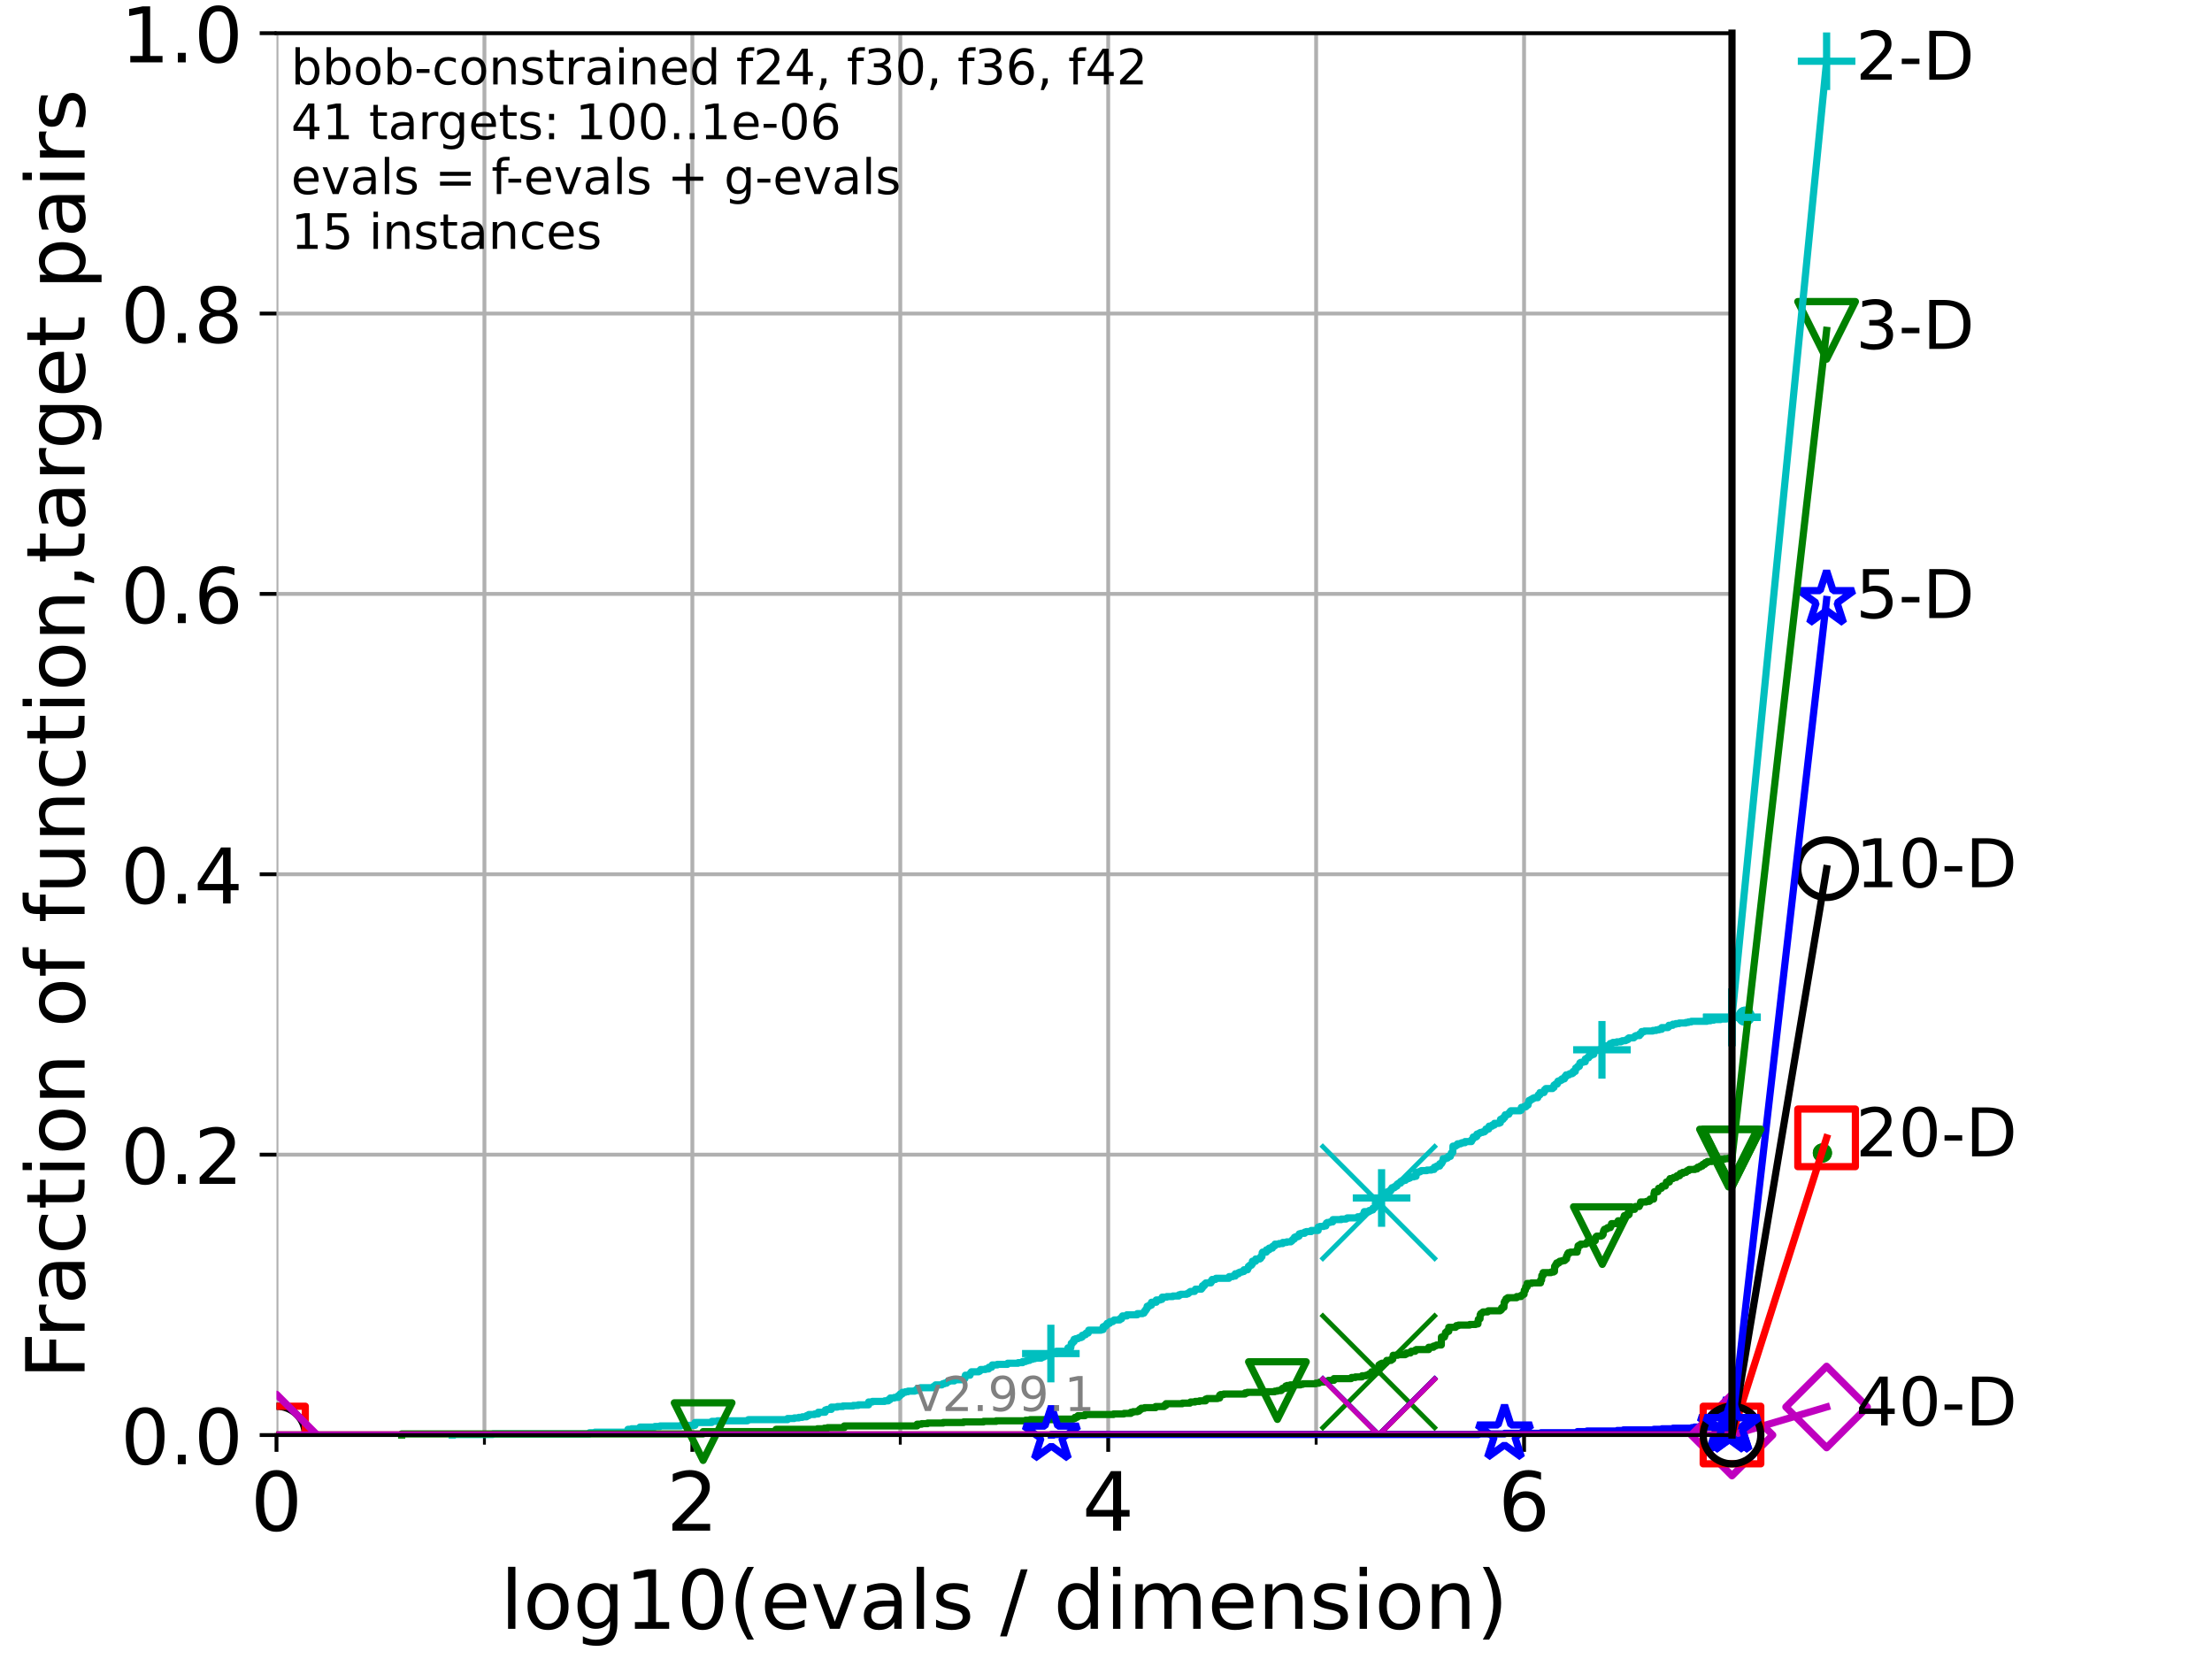 <?xml version="1.0" encoding="utf-8" standalone="no"?>
<!DOCTYPE svg PUBLIC "-//W3C//DTD SVG 1.1//EN"
  "http://www.w3.org/Graphics/SVG/1.1/DTD/svg11.dtd">
<!-- Created with matplotlib (https://matplotlib.org/) -->
<svg height="345.6pt" version="1.1" viewBox="0 0 460.8 345.6" width="460.8pt" xmlns="http://www.w3.org/2000/svg" xmlns:xlink="http://www.w3.org/1999/xlink">
 <defs>
  <style type="text/css">*{stroke-linecap:butt;stroke-linejoin:round;}</style>
 </defs>
 <g id="figure_1">
  <g id="patch_1">
   <path d="M 0 345.6 
L 460.8 345.6 
L 460.8 0 
L 0 0 
z
" style="fill:#ffffff;"/>
  </g>
  <g id="axes_1">
   <g id="patch_2">
    <path d="M 57.6 298.944 
L 360.806 298.944 
L 360.806 6.912 
L 57.6 6.912 
z
" style="fill:#ffffff;"/>
   </g>
   <g id="matplotlib.axis_1">
    <g id="xtick_1">
     <g id="line2d_1">
      <path clip-path="url(#p0ef626bdef)" d="M 57.6 298.944 
L 57.6 6.912 
" style="fill:none;stroke:#b0b0b0;stroke-linecap:square;stroke-width:0.8;"/>
     </g>
     <g id="line2d_2">
      <defs>
       <path d="M 0 0 
L 0 3.5 
" id="mf98addbf88" style="stroke:#000000;stroke-width:0.8;"/>
      </defs>
      <g>
       <use style="stroke:#000000;stroke-width:0.8;" x="57.6" xlink:href="#mf98addbf88" y="298.944"/>
      </g>
     </g>
     <g id="text_1">
      <!-- 0 -->
      <g transform="translate(52.192 318.861)scale(0.17 -0.17)">
       <defs>
        <path d="M 31.781 66.406 
Q 24.172 66.406 20.328 58.906 
Q 16.5 51.422 16.5 36.375 
Q 16.5 21.391 20.328 13.891 
Q 24.172 6.391 31.781 6.391 
Q 39.453 6.391 43.281 13.891 
Q 47.125 21.391 47.125 36.375 
Q 47.125 51.422 43.281 58.906 
Q 39.453 66.406 31.781 66.406 
z
M 31.781 74.219 
Q 44.047 74.219 50.516 64.516 
Q 56.984 54.828 56.984 36.375 
Q 56.984 17.969 50.516 8.266 
Q 44.047 -1.422 31.781 -1.422 
Q 19.531 -1.422 13.062 8.266 
Q 6.594 17.969 6.594 36.375 
Q 6.594 54.828 13.062 64.516 
Q 19.531 74.219 31.781 74.219 
z
" id="DejaVuSans-48"/>
       </defs>
       <use xlink:href="#DejaVuSans-48"/>
      </g>
     </g>
    </g>
    <g id="xtick_2">
     <g id="line2d_3">
      <path clip-path="url(#p0ef626bdef)" d="M 144.23 298.944 
L 144.23 6.912 
" style="fill:none;stroke:#b0b0b0;stroke-linecap:square;stroke-width:0.8;"/>
     </g>
     <g id="line2d_4">
      <g>
       <use style="stroke:#000000;stroke-width:0.8;" x="144.23" xlink:href="#mf98addbf88" y="298.944"/>
      </g>
     </g>
     <g id="text_2">
      <!-- 2 -->
      <g transform="translate(138.822 318.861)scale(0.17 -0.17)">
       <defs>
        <path d="M 19.188 8.297 
L 53.609 8.297 
L 53.609 0 
L 7.328 0 
L 7.328 8.297 
Q 12.938 14.109 22.625 23.891 
Q 32.328 33.688 34.812 36.531 
Q 39.547 41.844 41.422 45.531 
Q 43.312 49.219 43.312 52.781 
Q 43.312 58.594 39.234 62.25 
Q 35.156 65.922 28.609 65.922 
Q 23.969 65.922 18.812 64.312 
Q 13.672 62.703 7.812 59.422 
L 7.812 69.391 
Q 13.766 71.781 18.938 73 
Q 24.125 74.219 28.422 74.219 
Q 39.75 74.219 46.484 68.547 
Q 53.219 62.891 53.219 53.422 
Q 53.219 48.922 51.531 44.891 
Q 49.859 40.875 45.406 35.406 
Q 44.188 33.984 37.641 27.219 
Q 31.109 20.453 19.188 8.297 
z
" id="DejaVuSans-50"/>
       </defs>
       <use xlink:href="#DejaVuSans-50"/>
      </g>
     </g>
    </g>
    <g id="xtick_3">
     <g id="line2d_5">
      <path clip-path="url(#p0ef626bdef)" d="M 230.861 298.944 
L 230.861 6.912 
" style="fill:none;stroke:#b0b0b0;stroke-linecap:square;stroke-width:0.8;"/>
     </g>
     <g id="line2d_6">
      <g>
       <use style="stroke:#000000;stroke-width:0.8;" x="230.861" xlink:href="#mf98addbf88" y="298.944"/>
      </g>
     </g>
     <g id="text_3">
      <!-- 4 -->
      <g transform="translate(225.453 318.861)scale(0.17 -0.17)">
       <defs>
        <path d="M 37.797 64.312 
L 12.891 25.391 
L 37.797 25.391 
z
M 35.203 72.906 
L 47.609 72.906 
L 47.609 25.391 
L 58.016 25.391 
L 58.016 17.188 
L 47.609 17.188 
L 47.609 0 
L 37.797 0 
L 37.797 17.188 
L 4.891 17.188 
L 4.891 26.703 
z
" id="DejaVuSans-52"/>
       </defs>
       <use xlink:href="#DejaVuSans-52"/>
      </g>
     </g>
    </g>
    <g id="xtick_4">
     <g id="line2d_7">
      <path clip-path="url(#p0ef626bdef)" d="M 317.491 298.944 
L 317.491 6.912 
" style="fill:none;stroke:#b0b0b0;stroke-linecap:square;stroke-width:0.8;"/>
     </g>
     <g id="line2d_8">
      <g>
       <use style="stroke:#000000;stroke-width:0.8;" x="317.491" xlink:href="#mf98addbf88" y="298.944"/>
      </g>
     </g>
     <g id="text_4">
      <!-- 6 -->
      <g transform="translate(312.083 318.861)scale(0.17 -0.17)">
       <defs>
        <path d="M 33.016 40.375 
Q 26.375 40.375 22.484 35.828 
Q 18.609 31.297 18.609 23.391 
Q 18.609 15.531 22.484 10.953 
Q 26.375 6.391 33.016 6.391 
Q 39.656 6.391 43.531 10.953 
Q 47.406 15.531 47.406 23.391 
Q 47.406 31.297 43.531 35.828 
Q 39.656 40.375 33.016 40.375 
z
M 52.594 71.297 
L 52.594 62.312 
Q 48.875 64.062 45.094 64.984 
Q 41.312 65.922 37.594 65.922 
Q 27.828 65.922 22.672 59.328 
Q 17.531 52.734 16.797 39.406 
Q 19.672 43.656 24.016 45.922 
Q 28.375 48.188 33.594 48.188 
Q 44.578 48.188 50.953 41.516 
Q 57.328 34.859 57.328 23.391 
Q 57.328 12.156 50.688 5.359 
Q 44.047 -1.422 33.016 -1.422 
Q 20.359 -1.422 13.672 8.266 
Q 6.984 17.969 6.984 36.375 
Q 6.984 53.656 15.188 63.938 
Q 23.391 74.219 37.203 74.219 
Q 40.922 74.219 44.703 73.484 
Q 48.484 72.75 52.594 71.297 
z
" id="DejaVuSans-54"/>
       </defs>
       <use xlink:href="#DejaVuSans-54"/>
      </g>
     </g>
    </g>
    <g id="xtick_5">
     <g id="line2d_9">
      <path clip-path="url(#p0ef626bdef)" d="M 100.915 298.944 
L 100.915 6.912 
" style="fill:none;stroke:#b0b0b0;stroke-linecap:square;stroke-width:0.8;"/>
     </g>
     <g id="line2d_10">
      <defs>
       <path d="M 0 0 
L 0 2 
" id="m44ca6abb20" style="stroke:#000000;stroke-width:0.6;"/>
      </defs>
      <g>
       <use style="stroke:#000000;stroke-width:0.6;" x="100.915" xlink:href="#m44ca6abb20" y="298.944"/>
      </g>
     </g>
    </g>
    <g id="xtick_6">
     <g id="line2d_11">
      <path clip-path="url(#p0ef626bdef)" d="M 187.546 298.944 
L 187.546 6.912 
" style="fill:none;stroke:#b0b0b0;stroke-linecap:square;stroke-width:0.8;"/>
     </g>
     <g id="line2d_12">
      <g>
       <use style="stroke:#000000;stroke-width:0.6;" x="187.546" xlink:href="#m44ca6abb20" y="298.944"/>
      </g>
     </g>
    </g>
    <g id="xtick_7">
     <g id="line2d_13">
      <path clip-path="url(#p0ef626bdef)" d="M 274.176 298.944 
L 274.176 6.912 
" style="fill:none;stroke:#b0b0b0;stroke-linecap:square;stroke-width:0.8;"/>
     </g>
     <g id="line2d_14">
      <g>
       <use style="stroke:#000000;stroke-width:0.6;" x="274.176" xlink:href="#m44ca6abb20" y="298.944"/>
      </g>
     </g>
    </g>
    <g id="xtick_8">
     <g id="line2d_15">
      <path clip-path="url(#p0ef626bdef)" d="M 360.806 298.944 
L 360.806 6.912 
" style="fill:none;stroke:#b0b0b0;stroke-linecap:square;stroke-width:0.8;"/>
     </g>
     <g id="line2d_16">
      <g>
       <use style="stroke:#000000;stroke-width:0.6;" x="360.806" xlink:href="#m44ca6abb20" y="298.944"/>
      </g>
     </g>
    </g>
    <g id="text_5">
     <!-- log10(evals / dimension) -->
     <g transform="translate(104.239 339.314)scale(0.17 -0.17)">
      <defs>
       <path d="M 9.422 75.984 
L 18.406 75.984 
L 18.406 0 
L 9.422 0 
z
" id="DejaVuSans-108"/>
       <path d="M 30.609 48.391 
Q 23.391 48.391 19.188 42.75 
Q 14.984 37.109 14.984 27.297 
Q 14.984 17.484 19.156 11.844 
Q 23.344 6.203 30.609 6.203 
Q 37.797 6.203 41.984 11.859 
Q 46.188 17.531 46.188 27.297 
Q 46.188 37.016 41.984 42.703 
Q 37.797 48.391 30.609 48.391 
z
M 30.609 56 
Q 42.328 56 49.016 48.375 
Q 55.719 40.766 55.719 27.297 
Q 55.719 13.875 49.016 6.219 
Q 42.328 -1.422 30.609 -1.422 
Q 18.844 -1.422 12.172 6.219 
Q 5.516 13.875 5.516 27.297 
Q 5.516 40.766 12.172 48.375 
Q 18.844 56 30.609 56 
z
" id="DejaVuSans-111"/>
       <path d="M 45.406 27.984 
Q 45.406 37.75 41.375 43.109 
Q 37.359 48.484 30.078 48.484 
Q 22.859 48.484 18.828 43.109 
Q 14.797 37.75 14.797 27.984 
Q 14.797 18.266 18.828 12.891 
Q 22.859 7.516 30.078 7.516 
Q 37.359 7.516 41.375 12.891 
Q 45.406 18.266 45.406 27.984 
z
M 54.391 6.781 
Q 54.391 -7.172 48.188 -13.984 
Q 42 -20.797 29.203 -20.797 
Q 24.469 -20.797 20.266 -20.094 
Q 16.062 -19.391 12.109 -17.922 
L 12.109 -9.188 
Q 16.062 -11.328 19.922 -12.344 
Q 23.781 -13.375 27.781 -13.375 
Q 36.625 -13.375 41.016 -8.766 
Q 45.406 -4.156 45.406 5.172 
L 45.406 9.625 
Q 42.625 4.781 38.281 2.391 
Q 33.938 0 27.875 0 
Q 17.828 0 11.672 7.656 
Q 5.516 15.328 5.516 27.984 
Q 5.516 40.672 11.672 48.328 
Q 17.828 56 27.875 56 
Q 33.938 56 38.281 53.609 
Q 42.625 51.219 45.406 46.391 
L 45.406 54.688 
L 54.391 54.688 
z
" id="DejaVuSans-103"/>
       <path d="M 12.406 8.297 
L 28.516 8.297 
L 28.516 63.922 
L 10.984 60.406 
L 10.984 69.391 
L 28.422 72.906 
L 38.281 72.906 
L 38.281 8.297 
L 54.391 8.297 
L 54.391 0 
L 12.406 0 
z
" id="DejaVuSans-49"/>
       <path d="M 31 75.875 
Q 24.469 64.656 21.281 53.656 
Q 18.109 42.672 18.109 31.391 
Q 18.109 20.125 21.312 9.062 
Q 24.516 -2 31 -13.188 
L 23.188 -13.188 
Q 15.875 -1.703 12.234 9.375 
Q 8.594 20.453 8.594 31.391 
Q 8.594 42.281 12.203 53.312 
Q 15.828 64.359 23.188 75.875 
z
" id="DejaVuSans-40"/>
       <path d="M 56.203 29.594 
L 56.203 25.203 
L 14.891 25.203 
Q 15.484 15.922 20.484 11.062 
Q 25.484 6.203 34.422 6.203 
Q 39.594 6.203 44.453 7.469 
Q 49.312 8.734 54.109 11.281 
L 54.109 2.781 
Q 49.266 0.734 44.188 -0.344 
Q 39.109 -1.422 33.891 -1.422 
Q 20.797 -1.422 13.156 6.188 
Q 5.516 13.812 5.516 26.812 
Q 5.516 40.234 12.766 48.109 
Q 20.016 56 32.328 56 
Q 43.359 56 49.781 48.891 
Q 56.203 41.797 56.203 29.594 
z
M 47.219 32.234 
Q 47.125 39.594 43.094 43.984 
Q 39.062 48.391 32.422 48.391 
Q 24.906 48.391 20.391 44.141 
Q 15.875 39.891 15.188 32.172 
z
" id="DejaVuSans-101"/>
       <path d="M 2.984 54.688 
L 12.5 54.688 
L 29.594 8.797 
L 46.688 54.688 
L 56.203 54.688 
L 35.688 0 
L 23.484 0 
z
" id="DejaVuSans-118"/>
       <path d="M 34.281 27.484 
Q 23.391 27.484 19.188 25 
Q 14.984 22.516 14.984 16.5 
Q 14.984 11.719 18.141 8.906 
Q 21.297 6.109 26.703 6.109 
Q 34.188 6.109 38.703 11.406 
Q 43.219 16.703 43.219 25.484 
L 43.219 27.484 
z
M 52.203 31.203 
L 52.203 0 
L 43.219 0 
L 43.219 8.297 
Q 40.141 3.328 35.547 0.953 
Q 30.953 -1.422 24.312 -1.422 
Q 15.922 -1.422 10.953 3.297 
Q 6 8.016 6 15.922 
Q 6 25.141 12.172 29.828 
Q 18.359 34.516 30.609 34.516 
L 43.219 34.516 
L 43.219 35.406 
Q 43.219 41.609 39.141 45 
Q 35.062 48.391 27.688 48.391 
Q 23 48.391 18.547 47.266 
Q 14.109 46.141 10.016 43.891 
L 10.016 52.203 
Q 14.938 54.109 19.578 55.047 
Q 24.219 56 28.609 56 
Q 40.484 56 46.344 49.844 
Q 52.203 43.703 52.203 31.203 
z
" id="DejaVuSans-97"/>
       <path d="M 44.281 53.078 
L 44.281 44.578 
Q 40.484 46.531 36.375 47.5 
Q 32.281 48.484 27.875 48.484 
Q 21.188 48.484 17.844 46.438 
Q 14.5 44.391 14.5 40.281 
Q 14.5 37.156 16.891 35.375 
Q 19.281 33.594 26.516 31.984 
L 29.594 31.297 
Q 39.156 29.25 43.188 25.516 
Q 47.219 21.781 47.219 15.094 
Q 47.219 7.469 41.188 3.016 
Q 35.156 -1.422 24.609 -1.422 
Q 20.219 -1.422 15.453 -0.562 
Q 10.688 0.297 5.422 2 
L 5.422 11.281 
Q 10.406 8.688 15.234 7.391 
Q 20.062 6.109 24.812 6.109 
Q 31.156 6.109 34.562 8.281 
Q 37.984 10.453 37.984 14.406 
Q 37.984 18.062 35.516 20.016 
Q 33.062 21.969 24.703 23.781 
L 21.578 24.516 
Q 13.234 26.266 9.516 29.906 
Q 5.812 33.547 5.812 39.891 
Q 5.812 47.609 11.281 51.797 
Q 16.75 56 26.812 56 
Q 31.781 56 36.172 55.266 
Q 40.578 54.547 44.281 53.078 
z
" id="DejaVuSans-115"/>
       <path id="DejaVuSans-32"/>
       <path d="M 25.391 72.906 
L 33.688 72.906 
L 8.297 -9.281 
L 0 -9.281 
z
" id="DejaVuSans-47"/>
       <path d="M 45.406 46.391 
L 45.406 75.984 
L 54.391 75.984 
L 54.391 0 
L 45.406 0 
L 45.406 8.203 
Q 42.578 3.328 38.25 0.953 
Q 33.938 -1.422 27.875 -1.422 
Q 17.969 -1.422 11.734 6.484 
Q 5.516 14.406 5.516 27.297 
Q 5.516 40.188 11.734 48.094 
Q 17.969 56 27.875 56 
Q 33.938 56 38.25 53.625 
Q 42.578 51.266 45.406 46.391 
z
M 14.797 27.297 
Q 14.797 17.391 18.875 11.75 
Q 22.953 6.109 30.078 6.109 
Q 37.203 6.109 41.297 11.75 
Q 45.406 17.391 45.406 27.297 
Q 45.406 37.203 41.297 42.844 
Q 37.203 48.484 30.078 48.484 
Q 22.953 48.484 18.875 42.844 
Q 14.797 37.203 14.797 27.297 
z
" id="DejaVuSans-100"/>
       <path d="M 9.422 54.688 
L 18.406 54.688 
L 18.406 0 
L 9.422 0 
z
M 9.422 75.984 
L 18.406 75.984 
L 18.406 64.594 
L 9.422 64.594 
z
" id="DejaVuSans-105"/>
       <path d="M 52 44.188 
Q 55.375 50.25 60.062 53.125 
Q 64.75 56 71.094 56 
Q 79.641 56 84.281 50.016 
Q 88.922 44.047 88.922 33.016 
L 88.922 0 
L 79.891 0 
L 79.891 32.719 
Q 79.891 40.578 77.094 44.375 
Q 74.312 48.188 68.609 48.188 
Q 61.625 48.188 57.562 43.547 
Q 53.516 38.922 53.516 30.906 
L 53.516 0 
L 44.484 0 
L 44.484 32.719 
Q 44.484 40.625 41.703 44.406 
Q 38.922 48.188 33.109 48.188 
Q 26.219 48.188 22.156 43.531 
Q 18.109 38.875 18.109 30.906 
L 18.109 0 
L 9.078 0 
L 9.078 54.688 
L 18.109 54.688 
L 18.109 46.188 
Q 21.188 51.219 25.484 53.609 
Q 29.781 56 35.688 56 
Q 41.656 56 45.828 52.969 
Q 50 49.953 52 44.188 
z
" id="DejaVuSans-109"/>
       <path d="M 54.891 33.016 
L 54.891 0 
L 45.906 0 
L 45.906 32.719 
Q 45.906 40.484 42.875 44.328 
Q 39.844 48.188 33.797 48.188 
Q 26.516 48.188 22.312 43.547 
Q 18.109 38.922 18.109 30.906 
L 18.109 0 
L 9.078 0 
L 9.078 54.688 
L 18.109 54.688 
L 18.109 46.188 
Q 21.344 51.125 25.703 53.562 
Q 30.078 56 35.797 56 
Q 45.219 56 50.047 50.172 
Q 54.891 44.344 54.891 33.016 
z
" id="DejaVuSans-110"/>
       <path d="M 8.016 75.875 
L 15.828 75.875 
Q 23.141 64.359 26.781 53.312 
Q 30.422 42.281 30.422 31.391 
Q 30.422 20.453 26.781 9.375 
Q 23.141 -1.703 15.828 -13.188 
L 8.016 -13.188 
Q 14.5 -2 17.703 9.062 
Q 20.906 20.125 20.906 31.391 
Q 20.906 42.672 17.703 53.656 
Q 14.5 64.656 8.016 75.875 
z
" id="DejaVuSans-41"/>
      </defs>
      <use xlink:href="#DejaVuSans-108"/>
      <use x="27.783" xlink:href="#DejaVuSans-111"/>
      <use x="88.965" xlink:href="#DejaVuSans-103"/>
      <use x="152.441" xlink:href="#DejaVuSans-49"/>
      <use x="216.064" xlink:href="#DejaVuSans-48"/>
      <use x="279.688" xlink:href="#DejaVuSans-40"/>
      <use x="318.701" xlink:href="#DejaVuSans-101"/>
      <use x="380.225" xlink:href="#DejaVuSans-118"/>
      <use x="439.404" xlink:href="#DejaVuSans-97"/>
      <use x="500.684" xlink:href="#DejaVuSans-108"/>
      <use x="528.467" xlink:href="#DejaVuSans-115"/>
      <use x="580.566" xlink:href="#DejaVuSans-32"/>
      <use x="612.354" xlink:href="#DejaVuSans-47"/>
      <use x="646.045" xlink:href="#DejaVuSans-32"/>
      <use x="677.832" xlink:href="#DejaVuSans-100"/>
      <use x="741.309" xlink:href="#DejaVuSans-105"/>
      <use x="769.092" xlink:href="#DejaVuSans-109"/>
      <use x="866.504" xlink:href="#DejaVuSans-101"/>
      <use x="928.027" xlink:href="#DejaVuSans-110"/>
      <use x="991.406" xlink:href="#DejaVuSans-115"/>
      <use x="1043.506" xlink:href="#DejaVuSans-105"/>
      <use x="1071.289" xlink:href="#DejaVuSans-111"/>
      <use x="1132.471" xlink:href="#DejaVuSans-110"/>
      <use x="1195.85" xlink:href="#DejaVuSans-41"/>
     </g>
    </g>
   </g>
   <g id="matplotlib.axis_2">
    <g id="ytick_1">
     <g id="line2d_17">
      <path clip-path="url(#p0ef626bdef)" d="M 57.6 298.944 
L 360.806 298.944 
" style="fill:none;stroke:#b0b0b0;stroke-linecap:square;stroke-width:0.8;"/>
     </g>
     <g id="line2d_18">
      <defs>
       <path d="M 0 0 
L -3.5 0 
" id="m0f2e72f934" style="stroke:#000000;stroke-width:0.8;"/>
      </defs>
      <g>
       <use style="stroke:#000000;stroke-width:0.8;" x="57.6" xlink:href="#m0f2e72f934" y="298.944"/>
      </g>
     </g>
     <g id="text_6">
      <!-- 0.0 -->
      <g transform="translate(25.155 305.023)scale(0.16 -0.16)">
       <defs>
        <path d="M 10.688 12.406 
L 21 12.406 
L 21 0 
L 10.688 0 
z
" id="DejaVuSans-46"/>
       </defs>
       <use xlink:href="#DejaVuSans-48"/>
       <use x="63.623" xlink:href="#DejaVuSans-46"/>
       <use x="95.41" xlink:href="#DejaVuSans-48"/>
      </g>
     </g>
    </g>
    <g id="ytick_2">
     <g id="line2d_19">
      <path clip-path="url(#p0ef626bdef)" d="M 57.6 240.538 
L 360.806 240.538 
" style="fill:none;stroke:#b0b0b0;stroke-linecap:square;stroke-width:0.8;"/>
     </g>
     <g id="line2d_20">
      <g>
       <use style="stroke:#000000;stroke-width:0.8;" x="57.6" xlink:href="#m0f2e72f934" y="240.538"/>
      </g>
     </g>
     <g id="text_7">
      <!-- 0.2 -->
      <g transform="translate(25.155 246.616)scale(0.16 -0.16)">
       <use xlink:href="#DejaVuSans-48"/>
       <use x="63.623" xlink:href="#DejaVuSans-46"/>
       <use x="95.41" xlink:href="#DejaVuSans-50"/>
      </g>
     </g>
    </g>
    <g id="ytick_3">
     <g id="line2d_21">
      <path clip-path="url(#p0ef626bdef)" d="M 57.6 182.131 
L 360.806 182.131 
" style="fill:none;stroke:#b0b0b0;stroke-linecap:square;stroke-width:0.8;"/>
     </g>
     <g id="line2d_22">
      <g>
       <use style="stroke:#000000;stroke-width:0.8;" x="57.6" xlink:href="#m0f2e72f934" y="182.131"/>
      </g>
     </g>
     <g id="text_8">
      <!-- 0.4 -->
      <g transform="translate(25.155 188.21)scale(0.16 -0.16)">
       <use xlink:href="#DejaVuSans-48"/>
       <use x="63.623" xlink:href="#DejaVuSans-46"/>
       <use x="95.41" xlink:href="#DejaVuSans-52"/>
      </g>
     </g>
    </g>
    <g id="ytick_4">
     <g id="line2d_23">
      <path clip-path="url(#p0ef626bdef)" d="M 57.6 123.725 
L 360.806 123.725 
" style="fill:none;stroke:#b0b0b0;stroke-linecap:square;stroke-width:0.8;"/>
     </g>
     <g id="line2d_24">
      <g>
       <use style="stroke:#000000;stroke-width:0.8;" x="57.6" xlink:href="#m0f2e72f934" y="123.725"/>
      </g>
     </g>
     <g id="text_9">
      <!-- 0.6 -->
      <g transform="translate(25.155 129.804)scale(0.16 -0.16)">
       <use xlink:href="#DejaVuSans-48"/>
       <use x="63.623" xlink:href="#DejaVuSans-46"/>
       <use x="95.41" xlink:href="#DejaVuSans-54"/>
      </g>
     </g>
    </g>
    <g id="ytick_5">
     <g id="line2d_25">
      <path clip-path="url(#p0ef626bdef)" d="M 57.6 65.318 
L 360.806 65.318 
" style="fill:none;stroke:#b0b0b0;stroke-linecap:square;stroke-width:0.8;"/>
     </g>
     <g id="line2d_26">
      <g>
       <use style="stroke:#000000;stroke-width:0.8;" x="57.6" xlink:href="#m0f2e72f934" y="65.318"/>
      </g>
     </g>
     <g id="text_10">
      <!-- 0.8 -->
      <g transform="translate(25.155 71.397)scale(0.16 -0.16)">
       <defs>
        <path d="M 31.781 34.625 
Q 24.75 34.625 20.719 30.859 
Q 16.703 27.094 16.703 20.516 
Q 16.703 13.922 20.719 10.156 
Q 24.75 6.391 31.781 6.391 
Q 38.812 6.391 42.859 10.172 
Q 46.922 13.969 46.922 20.516 
Q 46.922 27.094 42.891 30.859 
Q 38.875 34.625 31.781 34.625 
z
M 21.922 38.812 
Q 15.578 40.375 12.031 44.719 
Q 8.5 49.078 8.5 55.328 
Q 8.5 64.062 14.719 69.141 
Q 20.953 74.219 31.781 74.219 
Q 42.672 74.219 48.875 69.141 
Q 55.078 64.062 55.078 55.328 
Q 55.078 49.078 51.531 44.719 
Q 48 40.375 41.703 38.812 
Q 48.828 37.156 52.797 32.312 
Q 56.781 27.484 56.781 20.516 
Q 56.781 9.906 50.312 4.234 
Q 43.844 -1.422 31.781 -1.422 
Q 19.734 -1.422 13.25 4.234 
Q 6.781 9.906 6.781 20.516 
Q 6.781 27.484 10.781 32.312 
Q 14.797 37.156 21.922 38.812 
z
M 18.312 54.391 
Q 18.312 48.734 21.844 45.562 
Q 25.391 42.391 31.781 42.391 
Q 38.141 42.391 41.719 45.562 
Q 45.312 48.734 45.312 54.391 
Q 45.312 60.062 41.719 63.234 
Q 38.141 66.406 31.781 66.406 
Q 25.391 66.406 21.844 63.234 
Q 18.312 60.062 18.312 54.391 
z
" id="DejaVuSans-56"/>
       </defs>
       <use xlink:href="#DejaVuSans-48"/>
       <use x="63.623" xlink:href="#DejaVuSans-46"/>
       <use x="95.41" xlink:href="#DejaVuSans-56"/>
      </g>
     </g>
    </g>
    <g id="ytick_6">
     <g id="line2d_27">
      <path clip-path="url(#p0ef626bdef)" d="M 57.6 6.912 
L 360.806 6.912 
" style="fill:none;stroke:#b0b0b0;stroke-linecap:square;stroke-width:0.8;"/>
     </g>
     <g id="line2d_28">
      <g>
       <use style="stroke:#000000;stroke-width:0.8;" x="57.6" xlink:href="#m0f2e72f934" y="6.912"/>
      </g>
     </g>
     <g id="text_11">
      <!-- 1.0 -->
      <g transform="translate(25.155 12.991)scale(0.16 -0.16)">
       <use xlink:href="#DejaVuSans-49"/>
       <use x="63.623" xlink:href="#DejaVuSans-46"/>
       <use x="95.41" xlink:href="#DejaVuSans-48"/>
      </g>
     </g>
    </g>
    <g id="text_12">
     <!-- Fraction of function,target pairs -->
     <g transform="translate(17.62 287.313)rotate(-90)scale(0.17 -0.17)">
      <defs>
       <path d="M 9.812 72.906 
L 51.703 72.906 
L 51.703 64.594 
L 19.672 64.594 
L 19.672 43.109 
L 48.578 43.109 
L 48.578 34.812 
L 19.672 34.812 
L 19.672 0 
L 9.812 0 
z
" id="DejaVuSans-70"/>
       <path d="M 41.109 46.297 
Q 39.594 47.172 37.812 47.578 
Q 36.031 48 33.891 48 
Q 26.266 48 22.188 43.047 
Q 18.109 38.094 18.109 28.812 
L 18.109 0 
L 9.078 0 
L 9.078 54.688 
L 18.109 54.688 
L 18.109 46.188 
Q 20.953 51.172 25.484 53.578 
Q 30.031 56 36.531 56 
Q 37.453 56 38.578 55.875 
Q 39.703 55.766 41.062 55.516 
z
" id="DejaVuSans-114"/>
       <path d="M 48.781 52.594 
L 48.781 44.188 
Q 44.969 46.297 41.141 47.344 
Q 37.312 48.391 33.406 48.391 
Q 24.656 48.391 19.812 42.844 
Q 14.984 37.312 14.984 27.297 
Q 14.984 17.281 19.812 11.734 
Q 24.656 6.203 33.406 6.203 
Q 37.312 6.203 41.141 7.25 
Q 44.969 8.297 48.781 10.406 
L 48.781 2.094 
Q 45.016 0.344 40.984 -0.531 
Q 36.969 -1.422 32.422 -1.422 
Q 20.062 -1.422 12.781 6.344 
Q 5.516 14.109 5.516 27.297 
Q 5.516 40.672 12.859 48.328 
Q 20.219 56 33.016 56 
Q 37.156 56 41.109 55.141 
Q 45.062 54.297 48.781 52.594 
z
" id="DejaVuSans-99"/>
       <path d="M 18.312 70.219 
L 18.312 54.688 
L 36.812 54.688 
L 36.812 47.703 
L 18.312 47.703 
L 18.312 18.016 
Q 18.312 11.328 20.141 9.422 
Q 21.969 7.516 27.594 7.516 
L 36.812 7.516 
L 36.812 0 
L 27.594 0 
Q 17.188 0 13.234 3.875 
Q 9.281 7.766 9.281 18.016 
L 9.281 47.703 
L 2.688 47.703 
L 2.688 54.688 
L 9.281 54.688 
L 9.281 70.219 
z
" id="DejaVuSans-116"/>
       <path d="M 37.109 75.984 
L 37.109 68.5 
L 28.516 68.5 
Q 23.688 68.5 21.797 66.547 
Q 19.922 64.594 19.922 59.516 
L 19.922 54.688 
L 34.719 54.688 
L 34.719 47.703 
L 19.922 47.703 
L 19.922 0 
L 10.891 0 
L 10.891 47.703 
L 2.297 47.703 
L 2.297 54.688 
L 10.891 54.688 
L 10.891 58.5 
Q 10.891 67.625 15.141 71.797 
Q 19.391 75.984 28.609 75.984 
z
" id="DejaVuSans-102"/>
       <path d="M 8.5 21.578 
L 8.5 54.688 
L 17.484 54.688 
L 17.484 21.922 
Q 17.484 14.156 20.5 10.266 
Q 23.531 6.391 29.594 6.391 
Q 36.859 6.391 41.078 11.031 
Q 45.312 15.672 45.312 23.688 
L 45.312 54.688 
L 54.297 54.688 
L 54.297 0 
L 45.312 0 
L 45.312 8.406 
Q 42.047 3.422 37.719 1 
Q 33.406 -1.422 27.688 -1.422 
Q 18.266 -1.422 13.375 4.438 
Q 8.5 10.297 8.5 21.578 
z
M 31.109 56 
z
" id="DejaVuSans-117"/>
       <path d="M 11.719 12.406 
L 22.016 12.406 
L 22.016 4 
L 14.016 -11.625 
L 7.719 -11.625 
L 11.719 4 
z
" id="DejaVuSans-44"/>
       <path d="M 18.109 8.203 
L 18.109 -20.797 
L 9.078 -20.797 
L 9.078 54.688 
L 18.109 54.688 
L 18.109 46.391 
Q 20.953 51.266 25.266 53.625 
Q 29.594 56 35.594 56 
Q 45.562 56 51.781 48.094 
Q 58.016 40.188 58.016 27.297 
Q 58.016 14.406 51.781 6.484 
Q 45.562 -1.422 35.594 -1.422 
Q 29.594 -1.422 25.266 0.953 
Q 20.953 3.328 18.109 8.203 
z
M 48.688 27.297 
Q 48.688 37.203 44.609 42.844 
Q 40.531 48.484 33.406 48.484 
Q 26.266 48.484 22.188 42.844 
Q 18.109 37.203 18.109 27.297 
Q 18.109 17.391 22.188 11.75 
Q 26.266 6.109 33.406 6.109 
Q 40.531 6.109 44.609 11.75 
Q 48.688 17.391 48.688 27.297 
z
" id="DejaVuSans-112"/>
      </defs>
      <use xlink:href="#DejaVuSans-70"/>
      <use x="50.27" xlink:href="#DejaVuSans-114"/>
      <use x="91.383" xlink:href="#DejaVuSans-97"/>
      <use x="152.662" xlink:href="#DejaVuSans-99"/>
      <use x="207.643" xlink:href="#DejaVuSans-116"/>
      <use x="246.852" xlink:href="#DejaVuSans-105"/>
      <use x="274.635" xlink:href="#DejaVuSans-111"/>
      <use x="335.816" xlink:href="#DejaVuSans-110"/>
      <use x="399.195" xlink:href="#DejaVuSans-32"/>
      <use x="430.982" xlink:href="#DejaVuSans-111"/>
      <use x="492.164" xlink:href="#DejaVuSans-102"/>
      <use x="527.369" xlink:href="#DejaVuSans-32"/>
      <use x="559.156" xlink:href="#DejaVuSans-102"/>
      <use x="594.361" xlink:href="#DejaVuSans-117"/>
      <use x="657.74" xlink:href="#DejaVuSans-110"/>
      <use x="721.119" xlink:href="#DejaVuSans-99"/>
      <use x="776.1" xlink:href="#DejaVuSans-116"/>
      <use x="815.309" xlink:href="#DejaVuSans-105"/>
      <use x="843.092" xlink:href="#DejaVuSans-111"/>
      <use x="904.273" xlink:href="#DejaVuSans-110"/>
      <use x="967.652" xlink:href="#DejaVuSans-44"/>
      <use x="999.439" xlink:href="#DejaVuSans-116"/>
      <use x="1038.648" xlink:href="#DejaVuSans-97"/>
      <use x="1099.928" xlink:href="#DejaVuSans-114"/>
      <use x="1139.291" xlink:href="#DejaVuSans-103"/>
      <use x="1202.768" xlink:href="#DejaVuSans-101"/>
      <use x="1264.291" xlink:href="#DejaVuSans-116"/>
      <use x="1303.5" xlink:href="#DejaVuSans-32"/>
      <use x="1335.287" xlink:href="#DejaVuSans-112"/>
      <use x="1398.764" xlink:href="#DejaVuSans-97"/>
      <use x="1460.043" xlink:href="#DejaVuSans-105"/>
      <use x="1487.826" xlink:href="#DejaVuSans-114"/>
      <use x="1528.939" xlink:href="#DejaVuSans-115"/>
     </g>
    </g>
   </g>
   <g id="line2d_29">
    <defs>
     <path d="M 0 1.5 
C 0.398 1.5 0.779 1.342 1.061 1.061 
C 1.342 0.779 1.5 0.398 1.5 0 
C 1.5 -0.398 1.342 -0.779 1.061 -1.061 
C 0.779 -1.342 0.398 -1.5 0 -1.5 
C -0.398 -1.5 -0.779 -1.342 -1.061 -1.061 
C -1.342 -0.779 -1.5 -0.398 -1.5 0 
C -1.5 0.398 -1.342 0.779 -1.061 1.061 
C -0.779 1.342 -0.398 1.5 0 1.5 
z
" id="m8a4295dadf" style="stroke:#00bfbf;"/>
    </defs>
    <g>
     <use style="fill:#00bfbf;stroke:#00bfbf;" x="363.55" xlink:href="#m8a4295dadf" y="211.691"/>
     <use style="fill:#00bfbf;stroke:#00bfbf;" x="363.55" xlink:href="#m8a4295dadf" y="211.691"/>
    </g>
   </g>
   <g id="line2d_30">
    <path d="M 94.206 298.944 
L 94.206 298.825 
L 102.708 298.825 
L 102.708 298.707 
L 122.796 298.707 
L 122.796 298.469 
L 123.936 298.469 
L 123.936 298.35 
L 130.811 298.35 
L 130.811 297.757 
L 131.564 297.757 
L 131.564 297.638 
L 133.323 297.638 
L 133.323 297.282 
L 136.414 297.282 
L 136.414 297.163 
L 137.521 297.163 
L 137.521 297.045 
L 141.826 297.045 
L 141.826 296.926 
L 144.786 296.926 
L 144.786 296.332 
L 148.277 296.332 
L 148.277 296.095 
L 149.453 296.095 
L 149.453 295.976 
L 155.701 295.976 
L 155.701 295.857 
L 155.904 295.857 
L 155.904 295.739 
L 164.064 295.739 
L 164.064 295.501 
L 165.453 295.501 
L 165.453 295.383 
L 166.403 295.383 
L 166.403 295.264 
L 167.141 295.264 
L 167.141 295.145 
L 168.011 295.145 
L 168.011 294.908 
L 168.483 294.908 
L 168.483 294.67 
L 169.687 294.67 
L 169.687 294.552 
L 170.449 294.552 
L 170.449 294.196 
L 171.887 294.196 
L 171.93 293.721 
L 172.272 293.721 
L 172.272 293.602 
L 173.182 293.602 
L 173.182 293.127 
L 174.431 293.127 
L 174.431 293.008 
L 175.603 293.008 
L 175.603 292.89 
L 177.747 292.89 
L 177.747 292.771 
L 178.794 292.771 
L 178.794 292.652 
L 180.943 292.652 
L 180.943 292.059 
L 181.728 292.059 
L 181.728 291.94 
L 184.288 291.94 
L 184.288 291.821 
L 185.055 291.821 
L 185.055 291.584 
L 185.417 291.584 
L 185.459 291.228 
L 186.301 291.228 
L 186.301 291.109 
L 187.108 291.109 
L 187.108 290.753 
L 187.508 290.753 
L 187.508 290.397 
L 187.955 290.397 
L 187.992 290.041 
L 188.606 290.041 
L 188.606 289.922 
L 189.149 289.922 
L 189.149 289.803 
L 190.531 289.803 
L 190.531 289.684 
L 191.038 289.684 
L 191.038 289.328 
L 191.194 289.328 
L 191.194 289.21 
L 191.728 289.21 
L 191.728 289.091 
L 194.405 289.091 
L 194.405 288.853 
L 194.78 288.853 
L 194.78 288.616 
L 194.895 288.616 
L 194.895 288.497 
L 196.198 288.497 
L 196.198 288.379 
L 196.387 288.379 
L 196.387 288.26 
L 196.737 288.26 
L 196.737 288.141 
L 197.204 288.141 
L 197.283 287.904 
L 197.405 287.904 
L 197.405 287.785 
L 197.769 287.785 
L 197.769 287.666 
L 198.8 287.666 
L 198.8 287.429 
L 200.744 287.429 
L 200.744 287.191 
L 201.003 287.191 
L 201.104 286.479 
L 202.076 286.479 
L 202.076 286.123 
L 202.249 286.123 
L 202.258 285.886 
L 202.369 285.886 
L 202.369 285.767 
L 203.881 285.767 
L 203.881 285.648 
L 204.124 285.648 
L 204.163 285.411 
L 204.279 285.411 
L 204.279 285.292 
L 205.28 285.292 
L 205.28 285.173 
L 205.964 285.173 
L 205.999 284.817 
L 206.596 284.817 
L 206.698 284.342 
L 207.749 284.342 
L 207.749 284.224 
L 209.862 284.224 
L 209.919 283.986 
L 212.086 283.986 
L 212.086 283.868 
L 213.036 283.868 
L 213.036 283.63 
L 213.647 283.63 
L 213.647 283.511 
L 213.987 283.511 
L 213.987 283.393 
L 214.497 283.393 
L 214.497 283.155 
L 215.137 283.155 
L 215.137 283.037 
L 215.6 283.037 
L 215.6 282.918 
L 216.928 282.918 
L 216.928 282.799 
L 217.14 282.799 
L 217.14 282.68 
L 217.465 282.68 
L 217.465 282.443 
L 218.678 282.443 
L 218.678 282.206 
L 218.911 282.206 
L 218.911 281.968 
L 220.027 281.968 
L 220.027 281.493 
L 222.407 281.493 
L 222.471 280.781 
L 223.059 280.781 
L 223.169 279.831 
L 223.414 279.831 
L 223.506 279.475 
L 223.755 279.475 
L 223.755 279 
L 224.065 279 
L 224.065 278.882 
L 224.545 278.882 
L 224.545 278.763 
L 224.765 278.763 
L 224.765 278.644 
L 225.207 278.644 
L 225.207 278.526 
L 225.449 278.526 
L 225.449 278.169 
L 225.799 278.169 
L 225.799 278.051 
L 226.139 278.051 
L 226.139 277.813 
L 226.266 277.813 
L 226.266 277.695 
L 226.701 277.695 
L 226.79 277.101 
L 229.376 277.101 
L 229.376 276.982 
L 229.795 276.982 
L 229.795 276.389 
L 230.046 276.389 
L 230.046 276.27 
L 230.358 276.27 
L 230.358 276.033 
L 230.576 276.033 
L 230.634 275.676 
L 231.158 275.676 
L 231.217 275.32 
L 231.818 275.32 
L 231.923 275.083 
L 232.114 275.083 
L 232.114 274.964 
L 233.264 274.964 
L 233.264 274.727 
L 233.65 274.727 
L 233.65 274.371 
L 233.829 274.371 
L 233.829 274.133 
L 234.755 274.133 
L 234.755 273.896 
L 236.918 273.896 
L 236.918 273.658 
L 238.004 273.658 
L 238.004 273.54 
L 238.319 273.54 
L 238.424 273.302 
L 238.458 273.302 
L 238.458 273.065 
L 238.656 273.065 
L 238.724 272.709 
L 238.899 272.709 
L 238.975 272.115 
L 239.42 272.115 
L 239.42 271.878 
L 239.878 271.878 
L 239.887 271.284 
L 240.867 271.284 
L 240.867 270.809 
L 241.681 270.809 
L 241.681 270.69 
L 242.058 270.69 
L 242.106 270.216 
L 243.071 270.216 
L 243.071 270.097 
L 244.33 270.097 
L 244.33 269.978 
L 245.576 269.978 
L 245.585 269.741 
L 245.968 269.741 
L 245.968 269.622 
L 247.207 269.622 
L 247.207 269.503 
L 247.52 269.503 
L 247.52 269.385 
L 247.658 269.385 
L 247.658 269.266 
L 247.803 269.266 
L 247.803 269.147 
L 248.003 269.147 
L 248.003 269.029 
L 248.857 269.029 
L 248.857 268.791 
L 249.036 268.791 
L 249.036 268.554 
L 250.274 268.554 
L 250.274 268.316 
L 250.477 268.316 
L 250.495 267.841 
L 250.897 267.841 
L 250.934 267.485 
L 251.172 267.485 
L 251.205 267.248 
L 252.253 267.248 
L 252.253 266.892 
L 252.503 266.892 
L 252.503 266.536 
L 253.206 266.536 
L 253.298 266.298 
L 256.004 266.298 
L 256.055 265.942 
L 256.805 265.942 
L 256.805 265.823 
L 257.329 265.823 
L 257.329 265.348 
L 258.023 265.348 
L 258.023 265.111 
L 258.305 265.111 
L 258.305 264.992 
L 258.734 264.992 
L 258.734 264.874 
L 259.132 264.874 
L 259.132 264.517 
L 259.895 264.517 
L 259.99 264.161 
L 260.058 264.161 
L 260.058 263.805 
L 260.339 263.805 
L 260.339 263.568 
L 260.71 263.568 
L 260.71 263.33 
L 260.894 263.33 
L 260.894 262.737 
L 261.574 262.737 
L 261.584 262.262 
L 262.464 262.262 
L 262.464 262.143 
L 262.62 262.143 
L 262.62 261.787 
L 262.885 261.787 
L 262.935 260.956 
L 263.013 260.956 
L 263.013 260.837 
L 263.804 260.837 
L 263.804 260.363 
L 264.385 260.363 
L 264.385 260.006 
L 265.073 260.006 
L 265.073 259.65 
L 265.323 259.65 
L 265.323 259.532 
L 265.586 259.532 
L 265.601 259.175 
L 266.437 259.175 
L 266.437 259.057 
L 267.218 259.057 
L 267.218 258.819 
L 268.048 258.819 
L 268.048 258.701 
L 268.897 258.701 
L 268.897 258.582 
L 269.063 258.582 
L 269.063 258.463 
L 269.189 258.463 
L 269.25 258.226 
L 269.449 258.226 
L 269.449 258.107 
L 269.652 258.107 
L 269.654 257.751 
L 269.911 257.751 
L 269.911 257.632 
L 270.379 257.632 
L 270.379 257.513 
L 270.619 257.513 
L 270.647 257.039 
L 271.026 257.039 
L 271.026 256.92 
L 271.768 256.92 
L 271.768 256.682 
L 272.114 256.682 
L 272.114 256.564 
L 273.156 256.564 
L 273.156 256.326 
L 274.596 256.326 
L 274.597 255.614 
L 274.955 255.614 
L 274.955 255.495 
L 275.731 255.495 
L 275.731 255.377 
L 276.207 255.377 
L 276.312 254.783 
L 276.497 254.783 
L 276.497 254.664 
L 277.073 254.664 
L 277.073 254.546 
L 277.627 254.546 
L 277.656 254.071 
L 279.411 254.071 
L 279.411 253.952 
L 280.425 253.952 
L 280.425 253.833 
L 280.646 253.833 
L 280.646 253.715 
L 282.779 253.715 
L 282.831 253.477 
L 283.458 253.477 
L 283.458 253.359 
L 283.894 253.359 
L 283.894 253.24 
L 284.032 253.24 
L 284.072 252.765 
L 284.195 252.765 
L 284.195 252.409 
L 285.23 252.409 
L 285.23 252.171 
L 285.653 252.171 
L 285.653 252.053 
L 285.987 252.053 
L 285.987 251.697 
L 286.306 251.697 
L 286.403 251.459 
L 286.528 251.459 
L 286.528 250.509 
L 287.281 250.509 
L 287.35 250.153 
L 287.474 250.153 
L 287.576 249.678 
L 287.808 249.678 
L 287.859 249.322 
L 287.956 249.322 
L 287.956 249.204 
L 288.109 249.204 
L 288.147 248.729 
L 288.276 248.729 
L 288.276 248.61 
L 288.574 248.61 
L 288.574 248.491 
L 288.752 248.491 
L 288.752 248.373 
L 289.048 248.373 
L 289.048 248.254 
L 289.368 248.254 
L 289.368 248.135 
L 289.685 248.135 
L 289.713 247.779 
L 289.94 247.779 
L 289.974 247.423 
L 290.492 247.423 
L 290.492 247.185 
L 290.83 247.185 
L 290.83 247.067 
L 291.029 247.067 
L 291.029 246.711 
L 291.189 246.711 
L 291.189 246.592 
L 291.365 246.592 
L 291.365 246.473 
L 291.781 246.473 
L 291.786 246.117 
L 291.977 246.117 
L 291.977 245.998 
L 292.391 245.998 
L 292.391 245.88 
L 292.797 245.88 
L 292.797 245.524 
L 293.452 245.524 
L 293.452 245.405 
L 293.73 245.405 
L 293.738 245.167 
L 294.509 245.167 
L 294.509 245.049 
L 294.984 245.049 
L 294.984 244.218 
L 295.547 244.218 
L 295.547 244.099 
L 295.859 244.099 
L 295.859 243.98 
L 296.075 243.98 
L 296.075 243.862 
L 297.255 243.862 
L 297.255 243.743 
L 298.19 243.743 
L 298.19 243.624 
L 298.748 243.624 
L 298.805 243.149 
L 299.288 243.149 
L 299.288 242.912 
L 299.914 242.912 
L 299.914 242.437 
L 300.287 242.437 
L 300.334 242.2 
L 300.436 242.2 
L 300.436 241.962 
L 300.553 241.962 
L 300.628 241.369 
L 301.193 241.369 
L 301.193 241.25 
L 301.545 241.25 
L 301.545 241.131 
L 301.666 241.131 
L 301.685 240.894 
L 302.148 240.894 
L 302.258 240.419 
L 302.336 240.419 
L 302.336 240.181 
L 302.519 240.181 
L 302.519 240.063 
L 302.641 240.063 
L 302.678 238.757 
L 303.251 238.757 
L 303.251 238.638 
L 303.376 238.638 
L 303.376 238.519 
L 303.63 238.519 
L 303.63 238.282 
L 304.252 238.282 
L 304.252 238.163 
L 304.537 238.163 
L 304.537 238.045 
L 305.195 238.045 
L 305.195 237.807 
L 306.531 237.807 
L 306.531 237.451 
L 306.711 237.451 
L 306.711 237.332 
L 306.839 237.332 
L 306.891 236.858 
L 307.481 236.858 
L 307.481 236.739 
L 307.656 236.739 
L 307.656 236.264 
L 307.946 236.264 
L 307.946 236.145 
L 308.185 236.145 
L 308.185 236.027 
L 308.382 236.027 
L 308.382 235.908 
L 308.847 235.908 
L 308.847 235.789 
L 309.241 235.789 
L 309.241 235.67 
L 309.369 235.67 
L 309.369 235.552 
L 309.506 235.552 
L 309.532 235.196 
L 310.131 235.196 
L 310.198 234.602 
L 310.842 234.602 
L 310.842 234.365 
L 311.315 234.365 
L 311.315 234.008 
L 312.279 234.008 
L 312.279 233.89 
L 312.547 233.89 
L 312.583 233.177 
L 313.124 233.177 
L 313.124 232.821 
L 313.443 232.821 
L 313.521 232.346 
L 313.564 232.346 
L 313.564 232.228 
L 314.013 232.228 
L 314.013 232.109 
L 314.322 232.109 
L 314.42 231.753 
L 314.545 231.753 
L 314.602 231.515 
L 314.727 231.515 
L 314.727 231.397 
L 316.692 231.397 
L 316.692 231.278 
L 316.903 231.278 
L 316.925 230.684 
L 317.356 230.684 
L 317.356 230.566 
L 317.872 230.566 
L 317.872 230.328 
L 318.018 230.328 
L 318.018 230.21 
L 318.318 230.21 
L 318.398 229.616 
L 318.499 229.616 
L 318.499 229.26 
L 318.803 229.26 
L 318.803 229.141 
L 318.915 229.141 
L 318.915 229.023 
L 319.194 229.023 
L 319.194 228.904 
L 319.323 228.904 
L 319.323 228.785 
L 319.625 228.785 
L 319.625 228.666 
L 320.345 228.666 
L 320.45 228.073 
L 320.808 228.073 
L 320.808 227.598 
L 321.641 227.598 
L 321.641 227.361 
L 321.764 227.361 
L 321.764 227.004 
L 322.02 227.004 
L 322.02 226.767 
L 323.418 226.767 
L 323.418 226.53 
L 323.724 226.53 
L 323.724 226.055 
L 323.928 226.055 
L 324.037 225.817 
L 324.415 225.817 
L 324.439 225.58 
L 324.534 225.58 
L 324.546 225.224 
L 324.849 225.224 
L 324.849 225.105 
L 325.147 225.105 
L 325.147 224.986 
L 325.369 224.986 
L 325.369 224.749 
L 325.902 224.749 
L 325.981 224.274 
L 326.248 224.274 
L 326.248 223.918 
L 326.875 223.918 
L 326.969 223.68 
L 327.498 223.68 
L 327.498 223.562 
L 327.695 223.562 
L 327.695 223.206 
L 328.166 223.206 
L 328.236 222.493 
L 328.473 222.493 
L 328.473 222.375 
L 328.65 222.375 
L 328.65 222.137 
L 329.012 222.137 
L 329.115 221.425 
L 329.288 221.425 
L 329.288 221.306 
L 329.764 221.306 
L 329.764 221.188 
L 330.239 221.188 
L 330.249 220.594 
L 330.463 220.594 
L 330.463 220.475 
L 330.622 220.475 
L 330.622 220.357 
L 330.948 220.357 
L 331.041 219.882 
L 331.468 219.882 
L 331.468 219.763 
L 331.628 219.763 
L 331.628 219.644 
L 332.011 219.644 
L 332.068 219.051 
L 332.262 219.051 
L 332.262 218.813 
L 333.178 218.813 
L 333.178 218.695 
L 333.717 218.695 
L 333.726 218.338 
L 334.343 218.338 
L 334.386 218.101 
L 334.548 218.101 
L 334.567 217.864 
L 335.242 217.864 
L 335.242 217.626 
L 335.414 217.626 
L 335.414 217.389 
L 335.788 217.389 
L 335.788 217.27 
L 336.009 217.27 
L 336.009 217.151 
L 336.812 217.151 
L 336.812 217.033 
L 337.65 217.033 
L 337.65 216.914 
L 337.971 216.914 
L 337.971 216.795 
L 338.63 216.795 
L 338.63 216.676 
L 338.896 216.676 
L 338.896 216.558 
L 339.158 216.558 
L 339.158 216.32 
L 339.33 216.32 
L 339.33 216.202 
L 340.347 216.202 
L 340.347 216.083 
L 340.473 216.083 
L 340.566 215.845 
L 340.814 215.845 
L 340.814 215.727 
L 341.55 215.727 
L 341.55 215.371 
L 341.873 215.371 
L 341.982 214.896 
L 342.569 214.896 
L 342.569 214.777 
L 344.324 214.777 
L 344.324 214.658 
L 345.018 214.658 
L 345.018 214.54 
L 345.596 214.54 
L 345.596 214.421 
L 346.169 214.421 
L 346.169 214.065 
L 347.464 214.065 
L 347.464 213.946 
L 347.63 213.946 
L 347.651 213.59 
L 348.479 213.59 
L 348.479 213.353 
L 349.111 213.353 
L 349.111 213.234 
L 349.799 213.234 
L 349.799 213.115 
L 351.174 213.115 
L 351.174 212.996 
L 351.724 212.996 
L 351.724 212.878 
L 352.324 212.878 
L 352.324 212.759 
L 355.554 212.759 
L 355.554 212.64 
L 356.321 212.64 
L 356.321 212.522 
L 357.003 212.522 
L 357.003 212.403 
L 358.386 212.403 
L 358.386 212.284 
L 359.628 212.284 
L 359.628 212.165 
L 360.413 212.165 
L 360.413 212.047 
L 360.738 212.047 
L 360.738 211.928 
L 360.806 211.928 
" style="fill:none;stroke:#00bfbf;stroke-linecap:square;stroke-width:1.5;"/>
   </g>
   <g id="line2d_31">
    <defs>
     <path d="M -6 0 
L 6 0 
M 0 6 
L 0 -6 
" id="med0f6217c2" style="stroke:#00bfbf;stroke-width:1.5;"/>
    </defs>
    <g>
     <use style="fill-opacity:0;stroke:#00bfbf;stroke-width:1.5;" x="218.911" xlink:href="#med0f6217c2" y="281.968"/>
     <use style="fill-opacity:0;stroke:#00bfbf;stroke-width:1.5;" x="287.808" xlink:href="#med0f6217c2" y="249.56"/>
     <use style="fill-opacity:0;stroke:#00bfbf;stroke-width:1.5;" x="333.717" xlink:href="#med0f6217c2" y="218.695"/>
     <use style="fill-opacity:0;stroke:#00bfbf;stroke-width:1.5;" x="360.738" xlink:href="#med0f6217c2" y="211.928"/>
     <use style="fill-opacity:0;stroke:#00bfbf;stroke-width:1.5;" x="360.806" xlink:href="#med0f6217c2" y="211.928"/>
    </g>
   </g>
   <g id="line2d_32">
    <path style="fill:none;stroke:#00bfbf;stroke-linecap:square;stroke-width:1.5;"/>
    <g/>
   </g>
   <g id="line2d_33">
    <path clip-path="url(#p0ef626bdef)" d="M 287.215 250.509 
" style="fill:none;stroke:#00bfbf;stroke-linecap:square;stroke-width:1.5;"/>
    <defs>
     <path d="M -12 12 
L 12 -12 
M -12 -12 
L 12 12 
" id="ma518f7f6a7" style="stroke:#00bfbf;"/>
    </defs>
    <g clip-path="url(#p0ef626bdef)">
     <use style="fill:#00bfbf;stroke:#00bfbf;" x="287.215" xlink:href="#ma518f7f6a7" y="250.509"/>
    </g>
   </g>
   <g id="line2d_34">
    <defs>
     <path d="M 0 1.5 
C 0.398 1.5 0.779 1.342 1.061 1.061 
C 1.342 0.779 1.5 0.398 1.5 0 
C 1.5 -0.398 1.342 -0.779 1.061 -1.061 
C 0.779 -1.342 0.398 -1.5 0 -1.5 
C -0.398 -1.5 -0.779 -1.342 -1.061 -1.061 
C -1.342 -0.779 -1.5 -0.398 -1.5 0 
C -1.5 0.398 -1.342 0.779 -1.061 1.061 
C -0.779 1.342 -0.398 1.5 0 1.5 
z
" id="md30956aebc" style="stroke:#008000;"/>
    </defs>
    <g>
     <use style="fill:#008000;stroke:#008000;" x="379.64" xlink:href="#md30956aebc" y="240.181"/>
     <use style="fill:#008000;stroke:#008000;" x="379.64" xlink:href="#md30956aebc" y="240.181"/>
    </g>
   </g>
   <g id="line2d_35">
    <path d="M 83.678 298.944 
L 83.678 298.707 
L 146.474 298.707 
L 146.474 298.232 
L 161.667 298.232 
L 161.667 297.757 
L 170.277 297.757 
L 170.277 297.638 
L 171.698 297.638 
L 171.698 297.519 
L 172.413 297.519 
L 172.413 297.401 
L 175.884 297.401 
L 175.884 297.045 
L 191.048 297.045 
L 191.048 296.688 
L 192.002 296.688 
L 192.002 296.57 
L 193.228 296.57 
L 193.228 296.451 
L 196.473 296.451 
L 196.473 296.332 
L 200.735 296.332 
L 200.735 296.214 
L 204.883 296.214 
L 204.883 296.095 
L 207.531 296.095 
L 207.531 295.976 
L 213.655 295.976 
L 213.655 295.857 
L 214.584 295.857 
L 214.584 295.739 
L 220.601 295.739 
L 220.601 295.62 
L 223.635 295.62 
L 223.635 295.501 
L 223.928 295.501 
L 223.928 295.264 
L 224.365 295.264 
L 224.365 295.145 
L 224.561 295.145 
L 224.561 294.908 
L 226.032 294.908 
L 226.032 294.67 
L 231.965 294.67 
L 231.965 294.552 
L 234.145 294.552 
L 234.145 294.433 
L 235.573 294.433 
L 235.573 294.196 
L 236.045 294.196 
L 236.045 294.077 
L 236.938 294.077 
L 236.938 293.958 
L 237.284 293.958 
L 237.284 293.721 
L 237.398 293.721 
L 237.398 293.602 
L 237.726 293.602 
L 237.726 293.365 
L 238.429 293.365 
L 238.429 293.246 
L 240.736 293.246 
L 240.736 293.008 
L 242.524 293.008 
L 242.524 292.771 
L 242.901 292.771 
L 242.901 292.415 
L 246.301 292.415 
L 246.301 292.296 
L 247.892 292.296 
L 247.892 292.177 
L 248.01 292.177 
L 248.01 292.059 
L 248.966 292.059 
L 248.966 291.94 
L 249.878 291.94 
L 249.878 291.821 
L 251.149 291.821 
L 251.149 291.465 
L 251.478 291.465 
L 251.478 291.346 
L 253.641 291.346 
L 253.641 291.228 
L 254.081 291.228 
L 254.081 290.634 
L 254.246 290.634 
L 254.246 290.515 
L 254.941 290.515 
L 254.941 290.397 
L 259.369 290.397 
L 259.369 290.159 
L 259.869 290.159 
L 259.869 290.041 
L 263.074 290.041 
L 263.074 289.922 
L 265.55 289.922 
L 265.55 289.803 
L 266.107 289.803 
L 266.107 289.684 
L 266.892 289.684 
L 266.892 289.447 
L 267.162 289.447 
L 267.162 289.21 
L 267.836 289.21 
L 267.836 288.735 
L 268.124 288.735 
L 268.124 288.616 
L 268.785 288.616 
L 268.785 288.497 
L 270.936 288.497 
L 270.936 288.379 
L 271.414 288.379 
L 271.414 288.26 
L 274.09 288.26 
L 274.09 288.141 
L 274.734 288.141 
L 274.734 288.022 
L 274.958 288.022 
L 274.958 287.904 
L 276.283 287.904 
L 276.283 287.785 
L 276.561 287.785 
L 276.561 287.666 
L 276.757 287.666 
L 276.757 287.548 
L 277.877 287.548 
L 277.877 287.191 
L 281.476 287.191 
L 281.536 286.954 
L 282.356 286.954 
L 282.356 286.835 
L 283.735 286.835 
L 283.735 286.598 
L 284.597 286.598 
L 284.597 286.479 
L 285.145 286.479 
L 285.153 286.242 
L 285.584 286.242 
L 285.584 286.123 
L 285.706 286.123 
L 285.73 285.767 
L 287.216 285.767 
L 287.266 284.342 
L 287.45 284.342 
L 287.45 284.224 
L 287.607 284.224 
L 287.607 284.105 
L 287.876 284.105 
L 287.876 283.986 
L 288.494 283.986 
L 288.494 283.868 
L 288.741 283.868 
L 288.741 283.63 
L 288.887 283.63 
L 288.887 283.393 
L 289.795 283.393 
L 289.795 283.155 
L 290.134 283.155 
L 290.222 282.324 
L 291.166 282.324 
L 291.166 282.206 
L 292.713 282.206 
L 292.713 282.087 
L 292.957 282.087 
L 292.957 281.849 
L 293.823 281.849 
L 293.823 281.612 
L 293.966 281.612 
L 293.966 281.493 
L 294.814 281.493 
L 294.814 281.256 
L 295.03 281.256 
L 295.03 281.137 
L 297.628 281.137 
L 297.628 280.662 
L 298.595 280.662 
L 298.595 280.425 
L 298.991 280.425 
L 298.991 280.306 
L 299.252 280.306 
L 299.252 280.187 
L 300.255 280.187 
L 300.28 278.526 
L 300.905 278.526 
L 300.905 278.169 
L 301.033 278.169 
L 301.126 277.576 
L 301.39 277.576 
L 301.39 277.338 
L 301.805 277.338 
L 301.805 276.507 
L 303.204 276.507 
L 303.204 276.389 
L 303.344 276.389 
L 303.387 276.151 
L 303.847 276.151 
L 303.847 276.033 
L 306.173 276.033 
L 306.173 275.914 
L 307.4 275.914 
L 307.4 275.795 
L 307.885 275.795 
L 307.96 274.845 
L 308.105 274.845 
L 308.105 274.727 
L 308.318 274.727 
L 308.345 273.896 
L 308.456 273.896 
L 308.456 273.658 
L 308.642 273.658 
L 308.642 273.54 
L 308.782 273.54 
L 308.782 273.421 
L 308.929 273.421 
L 308.929 273.302 
L 309.898 273.302 
L 309.898 273.183 
L 310.027 273.183 
L 310.027 273.065 
L 312.482 273.065 
L 312.482 272.946 
L 312.672 272.946 
L 312.672 272.827 
L 312.797 272.827 
L 312.799 272.471 
L 312.933 272.471 
L 312.933 272.352 
L 313.296 272.352 
L 313.353 271.284 
L 313.461 271.284 
L 313.461 271.047 
L 313.621 271.047 
L 313.726 270.572 
L 314.085 270.572 
L 314.085 270.334 
L 315.958 270.334 
L 315.958 270.097 
L 316.845 270.097 
L 316.845 269.86 
L 317.097 269.86 
L 317.203 269.622 
L 317.493 269.622 
L 317.538 268.791 
L 317.754 268.791 
L 317.838 268.079 
L 318.127 268.079 
L 318.127 267.367 
L 319.049 267.367 
L 319.049 267.248 
L 320.925 267.248 
L 320.929 266.654 
L 321.14 266.654 
L 321.184 265.705 
L 321.452 265.705 
L 321.457 265.111 
L 323.107 265.111 
L 323.107 264.992 
L 323.616 264.992 
L 323.616 264.874 
L 323.822 264.874 
L 323.855 263.805 
L 324.009 263.805 
L 324.069 263.449 
L 324.277 263.449 
L 324.277 263.093 
L 324.756 263.093 
L 324.756 262.855 
L 324.919 262.855 
L 324.919 262.737 
L 325.389 262.737 
L 325.389 262.618 
L 325.931 262.618 
L 325.931 262.499 
L 326.086 262.499 
L 326.087 262.262 
L 326.334 262.262 
L 326.337 261.668 
L 326.497 261.668 
L 326.55 261.194 
L 326.732 261.194 
L 326.732 260.956 
L 327.154 260.956 
L 327.154 260.837 
L 328.55 260.837 
L 328.553 260.244 
L 328.695 260.244 
L 328.742 259.532 
L 328.904 259.532 
L 328.904 259.413 
L 329.28 259.413 
L 329.28 259.175 
L 330.334 259.175 
L 330.334 259.057 
L 330.53 259.057 
L 330.535 258.819 
L 330.67 258.819 
L 330.762 258.582 
L 330.851 258.582 
L 330.851 258.463 
L 332.325 258.463 
L 332.327 257.87 
L 332.443 257.87 
L 332.482 257.632 
L 332.615 257.632 
L 332.615 257.513 
L 333.547 257.513 
L 333.547 257.395 
L 333.797 257.395 
L 333.797 257.157 
L 333.962 257.157 
L 334.016 256.564 
L 334.077 256.564 
L 334.092 256.326 
L 334.228 256.326 
L 334.228 256.089 
L 334.512 256.089 
L 334.512 255.97 
L 334.838 255.97 
L 334.891 255.733 
L 335.467 255.733 
L 335.468 255.495 
L 335.588 255.495 
L 335.588 255.258 
L 335.713 255.258 
L 335.713 254.902 
L 336.862 254.902 
L 336.96 254.546 
L 337.089 254.546 
L 337.089 254.308 
L 338.159 254.308 
L 338.246 253.596 
L 338.274 253.596 
L 338.372 253.24 
L 338.678 253.24 
L 338.678 253.121 
L 339.249 253.121 
L 339.249 253.002 
L 339.373 253.002 
L 339.471 252.29 
L 339.573 252.29 
L 339.573 251.934 
L 340.514 251.934 
L 340.606 251.459 
L 340.701 251.459 
L 340.701 251.34 
L 341.479 251.34 
L 341.589 250.984 
L 341.661 250.984 
L 341.766 250.391 
L 342.955 250.391 
L 342.955 250.272 
L 343.57 250.272 
L 343.57 250.153 
L 343.73 250.153 
L 343.73 249.797 
L 344.488 249.797 
L 344.563 248.61 
L 344.641 248.61 
L 344.641 248.254 
L 345.364 248.254 
L 345.442 247.779 
L 345.509 247.779 
L 345.509 247.542 
L 346.114 247.542 
L 346.2 247.185 
L 346.26 247.185 
L 346.26 247.067 
L 346.918 247.067 
L 347.001 246.711 
L 347.058 246.711 
L 347.133 246.236 
L 347.768 246.236 
L 347.769 245.761 
L 347.896 245.761 
L 347.896 245.524 
L 348.506 245.524 
L 348.506 245.405 
L 348.629 245.405 
L 348.629 245.286 
L 349.216 245.286 
L 349.264 245.049 
L 349.334 245.049 
L 349.334 244.93 
L 349.9 244.93 
L 349.961 244.574 
L 350.014 244.574 
L 350.014 244.455 
L 350.56 244.455 
L 350.56 244.218 
L 351.241 244.218 
L 351.304 243.98 
L 351.459 243.98 
L 351.459 243.862 
L 351.815 243.862 
L 351.856 243.624 
L 353.088 243.624 
L 353.088 243.505 
L 353.553 243.505 
L 353.646 243.149 
L 354.142 243.149 
L 354.189 242.912 
L 354.628 242.912 
L 354.716 242.556 
L 355.143 242.556 
L 355.229 242.2 
L 355.645 242.2 
L 355.686 241.962 
L 356.609 241.962 
L 356.609 241.843 
L 357.116 241.843 
L 357.116 241.725 
L 357.97 241.725 
L 358.044 241.487 
L 359.272 241.487 
L 359.272 241.369 
L 360.075 241.369 
L 360.075 241.25 
L 360.806 241.25 
L 360.806 241.25 
" style="fill:none;stroke:#008000;stroke-linecap:square;stroke-width:1.5;"/>
   </g>
   <g id="line2d_36">
    <defs>
     <path d="M -0 6 
L 6 -6 
L -6 -6 
z
" id="mf39a1f16d1" style="stroke:#008000;stroke-linejoin:miter;stroke-width:1.5;"/>
    </defs>
    <g>
     <use style="fill-opacity:0;stroke:#008000;stroke-linejoin:miter;stroke-width:1.5;" x="146.474" xlink:href="#mf39a1f16d1" y="298.232"/>
     <use style="fill-opacity:0;stroke:#008000;stroke-linejoin:miter;stroke-width:1.5;" x="266.107" xlink:href="#mf39a1f16d1" y="289.684"/>
     <use style="fill-opacity:0;stroke:#008000;stroke-linejoin:miter;stroke-width:1.5;" x="333.797" xlink:href="#mf39a1f16d1" y="257.395"/>
     <use style="fill-opacity:0;stroke:#008000;stroke-linejoin:miter;stroke-width:1.5;" x="360.075" xlink:href="#mf39a1f16d1" y="241.25"/>
     <use style="fill-opacity:0;stroke:#008000;stroke-linejoin:miter;stroke-width:1.5;" x="360.806" xlink:href="#mf39a1f16d1" y="241.25"/>
    </g>
   </g>
   <g id="line2d_37">
    <path style="fill:none;stroke:#008000;stroke-linecap:square;stroke-width:1.5;"/>
    <g/>
   </g>
   <g id="line2d_38">
    <path clip-path="url(#p0ef626bdef)" d="M 287.215 285.767 
" style="fill:none;stroke:#008000;stroke-linecap:square;stroke-width:1.5;"/>
    <defs>
     <path d="M -12 12 
L 12 -12 
M -12 -12 
L 12 12 
" id="m13c3e005ed" style="stroke:#008000;"/>
    </defs>
    <g clip-path="url(#p0ef626bdef)">
     <use style="fill:#008000;stroke:#008000;" x="287.215" xlink:href="#m13c3e005ed" y="285.767"/>
    </g>
   </g>
   <g id="line2d_39">
    <defs>
     <path d="M 0 1.5 
C 0.398 1.5 0.779 1.342 1.061 1.061 
C 1.342 0.779 1.5 0.398 1.5 0 
C 1.5 -0.398 1.342 -0.779 1.061 -1.061 
C 0.779 -1.342 0.398 -1.5 0 -1.5 
C -0.398 -1.5 -0.779 -1.342 -1.061 -1.061 
C -1.342 -0.779 -1.5 -0.398 -1.5 0 
C -1.5 0.398 -1.342 0.779 -1.061 1.061 
C -0.779 1.342 -0.398 1.5 0 1.5 
z
" id="m79a871b5a3" style="stroke:#0000ff;"/>
    </defs>
    <g>
     <use style="fill:#0000ff;stroke:#0000ff;" x="359.653" xlink:href="#m79a871b5a3" y="297.163"/>
     <use style="fill:#0000ff;stroke:#0000ff;" x="359.653" xlink:href="#m79a871b5a3" y="297.163"/>
    </g>
   </g>
   <g id="line2d_40">
    <path d="M 219.023 298.944 
L 219.023 298.825 
L 308.048 298.825 
L 308.048 298.707 
L 313.418 298.707 
L 313.418 298.588 
L 321.004 298.588 
L 321.004 298.469 
L 328.604 298.469 
L 328.604 298.232 
L 330.58 298.232 
L 330.58 298.113 
L 336.896 298.113 
L 336.896 297.994 
L 338.191 297.994 
L 338.191 297.876 
L 344.511 297.876 
L 344.511 297.757 
L 346.22 297.757 
L 346.22 297.638 
L 348.524 297.638 
L 348.524 297.519 
L 352.427 297.519 
L 352.427 297.401 
L 353.005 297.401 
L 353.005 297.282 
L 359.653 297.282 
L 359.653 297.163 
L 360.806 297.163 
" style="fill:none;stroke:#0000ff;stroke-linecap:square;stroke-width:1.5;"/>
   </g>
   <g id="line2d_41">
    <defs>
     <path d="M 0 -6 
L -1.347 -1.854 
L -5.706 -1.854 
L -2.18 0.708 
L -3.527 4.854 
L -0 2.292 
L 3.527 4.854 
L 2.18 0.708 
L 5.706 -1.854 
L 1.347 -1.854 
z
" id="md6aa120116" style="stroke:#0000ff;stroke-linejoin:bevel;stroke-width:1.5;"/>
    </defs>
    <g>
     <use style="fill-opacity:0;stroke:#0000ff;stroke-linejoin:bevel;stroke-width:1.5;" x="219.023" xlink:href="#md6aa120116" y="298.944"/>
     <use style="fill-opacity:0;stroke:#0000ff;stroke-linejoin:bevel;stroke-width:1.5;" x="313.418" xlink:href="#md6aa120116" y="298.707"/>
     <use style="fill-opacity:0;stroke:#0000ff;stroke-linejoin:bevel;stroke-width:1.5;" x="359.653" xlink:href="#md6aa120116" y="297.163"/>
     <use style="fill-opacity:0;stroke:#0000ff;stroke-linejoin:bevel;stroke-width:1.5;" x="360.806" xlink:href="#md6aa120116" y="297.163"/>
    </g>
   </g>
   <g id="line2d_42">
    <path style="fill:none;stroke:#0000ff;stroke-linecap:square;stroke-width:1.5;"/>
    <g/>
   </g>
   <g id="line2d_43">
    <path clip-path="url(#p0ef626bdef)" d="M 287.215 298.825 
" style="fill:none;stroke:#0000ff;stroke-linecap:square;stroke-width:1.5;"/>
    <defs>
     <path d="M -12 12 
L 12 -12 
M -12 -12 
L 12 12 
" id="mee00e5974e" style="stroke:#0000ff;"/>
    </defs>
    <g clip-path="url(#p0ef626bdef)">
     <use style="fill:#0000ff;stroke:#0000ff;" x="287.215" xlink:href="#mee00e5974e" y="298.825"/>
    </g>
   </g>
   <g id="line2d_44">
    <path clip-path="url(#p0ef626bdef)" d="M 57.6 298.944 
L 57.6 298.944 
L 57.6 298.944 
L 57.6 298.944 
L 360.806 298.944 
" style="fill:none;stroke:#000000;stroke-linecap:square;stroke-width:1.5;"/>
   </g>
   <g id="line2d_45">
    <defs>
     <path d="M 0 6 
C 1.591 6 3.117 5.368 4.243 4.243 
C 5.368 3.117 6 1.591 6 0 
C 6 -1.591 5.368 -3.117 4.243 -4.243 
C 3.117 -5.368 1.591 -6 0 -6 
C -1.591 -6 -3.117 -5.368 -4.243 -4.243 
C -5.368 -3.117 -6 -1.591 -6 0 
C -6 1.591 -5.368 3.117 -4.243 4.243 
C -3.117 5.368 -1.591 6 0 6 
z
" id="m5e60d48113" style="stroke:#000000;stroke-width:1.5;"/>
    </defs>
    <g clip-path="url(#p0ef626bdef)">
     <use style="fill-opacity:0;stroke:#000000;stroke-width:1.5;" x="57.6" xlink:href="#m5e60d48113" y="298.944"/>
    </g>
   </g>
   <g id="line2d_46">
    <path clip-path="url(#p0ef626bdef)" style="fill:none;stroke:#000000;stroke-linecap:square;stroke-width:1.5;"/>
    <g clip-path="url(#p0ef626bdef)">
     <use style="fill-opacity:0;stroke:#000000;stroke-width:1.5;" x="-1" xlink:href="#m5e60d48113" y="590.976"/>
     <use style="fill-opacity:0;stroke:#000000;stroke-width:1.5;" x="360.806" xlink:href="#m5e60d48113" y="590.976"/>
    </g>
   </g>
   <g id="line2d_47">
    <path clip-path="url(#p0ef626bdef)" d="M 287.215 298.944 
" style="fill:none;stroke:#000000;stroke-linecap:square;stroke-width:1.5;"/>
    <defs>
     <path d="M -12 12 
L 12 -12 
M -12 -12 
L 12 12 
" id="m83a12ea26c" style="stroke:#000000;"/>
    </defs>
    <g clip-path="url(#p0ef626bdef)">
     <use style="stroke:#000000;" x="287.215" xlink:href="#m83a12ea26c" y="298.944"/>
    </g>
   </g>
   <g id="line2d_48">
    <path clip-path="url(#p0ef626bdef)" d="M 57.6 298.944 
L 57.6 298.944 
L 57.6 298.944 
L 57.6 298.944 
L 360.806 298.944 
" style="fill:none;stroke:#ff0000;stroke-linecap:square;stroke-width:1.5;"/>
   </g>
   <g id="line2d_49">
    <defs>
     <path d="M -6 6 
L 6 6 
L 6 -6 
L -6 -6 
z
" id="m57fb625147" style="stroke:#ff0000;stroke-linejoin:miter;stroke-width:1.5;"/>
    </defs>
    <g clip-path="url(#p0ef626bdef)">
     <use style="fill-opacity:0;stroke:#ff0000;stroke-linejoin:miter;stroke-width:1.5;" x="57.6" xlink:href="#m57fb625147" y="298.944"/>
    </g>
   </g>
   <g id="line2d_50">
    <path clip-path="url(#p0ef626bdef)" style="fill:none;stroke:#ff0000;stroke-linecap:square;stroke-width:1.5;"/>
    <g clip-path="url(#p0ef626bdef)">
     <use style="fill-opacity:0;stroke:#ff0000;stroke-linejoin:miter;stroke-width:1.5;" x="-1" xlink:href="#m57fb625147" y="590.976"/>
     <use style="fill-opacity:0;stroke:#ff0000;stroke-linejoin:miter;stroke-width:1.5;" x="360.806" xlink:href="#m57fb625147" y="590.976"/>
    </g>
   </g>
   <g id="line2d_51">
    <path clip-path="url(#p0ef626bdef)" d="M 287.215 298.944 
" style="fill:none;stroke:#ff0000;stroke-linecap:square;stroke-width:1.5;"/>
    <defs>
     <path d="M -12 12 
L 12 -12 
M -12 -12 
L 12 12 
" id="mdc796e3410" style="stroke:#ff0000;"/>
    </defs>
    <g clip-path="url(#p0ef626bdef)">
     <use style="fill:#ff0000;stroke:#ff0000;" x="287.215" xlink:href="#mdc796e3410" y="298.944"/>
    </g>
   </g>
   <g id="line2d_52">
    <path clip-path="url(#p0ef626bdef)" d="M 57.6 298.944 
L 57.6 298.944 
L 57.6 298.944 
L 57.6 298.944 
L 360.806 298.944 
" style="fill:none;stroke:#bf00bf;stroke-linecap:square;stroke-width:1.5;"/>
   </g>
   <g id="line2d_53">
    <defs>
     <path d="M -0 8.485 
L 8.485 0 
L 0 -8.485 
L -8.485 -0 
z
" id="m2a876b9ed7" style="stroke:#bf00bf;stroke-linejoin:miter;stroke-width:1.5;"/>
    </defs>
    <g clip-path="url(#p0ef626bdef)">
     <use style="fill-opacity:0;stroke:#bf00bf;stroke-linejoin:miter;stroke-width:1.5;" x="57.6" xlink:href="#m2a876b9ed7" y="298.944"/>
    </g>
   </g>
   <g id="line2d_54">
    <path clip-path="url(#p0ef626bdef)" style="fill:none;stroke:#bf00bf;stroke-linecap:square;stroke-width:1.5;"/>
    <g clip-path="url(#p0ef626bdef)">
     <use style="fill-opacity:0;stroke:#bf00bf;stroke-linejoin:miter;stroke-width:1.5;" x="-1" xlink:href="#m2a876b9ed7" y="590.976"/>
     <use style="fill-opacity:0;stroke:#bf00bf;stroke-linejoin:miter;stroke-width:1.5;" x="360.806" xlink:href="#m2a876b9ed7" y="590.976"/>
    </g>
   </g>
   <g id="line2d_55">
    <path clip-path="url(#p0ef626bdef)" d="M 287.215 298.944 
" style="fill:none;stroke:#bf00bf;stroke-linecap:square;stroke-width:1.5;"/>
    <defs>
     <path d="M -12 12 
L 12 -12 
M -12 -12 
L 12 12 
" id="m2a01dcc14f" style="stroke:#bf00bf;"/>
    </defs>
    <g clip-path="url(#p0ef626bdef)">
     <use style="fill:#bf00bf;stroke:#bf00bf;" x="287.215" xlink:href="#m2a01dcc14f" y="298.944"/>
    </g>
   </g>
   <g id="line2d_56">
    <path d="M 360.806 298.944 
L 380.515 293.103 
" style="fill:none;stroke:#bf00bf;stroke-linecap:square;stroke-width:1.5;"/>
    <g>
     <use style="fill-opacity:0;stroke:#bf00bf;stroke-linejoin:miter;stroke-width:1.5;" x="360.806" xlink:href="#m2a876b9ed7" y="298.944"/>
     <use style="fill-opacity:0;stroke:#bf00bf;stroke-linejoin:miter;stroke-width:1.5;" x="380.515" xlink:href="#m2a876b9ed7" y="293.103"/>
    </g>
   </g>
   <g id="line2d_57">
    <path d="M 360.806 298.944 
L 380.515 237.033 
" style="fill:none;stroke:#ff0000;stroke-linecap:square;stroke-width:1.5;"/>
    <g>
     <use style="fill-opacity:0;stroke:#ff0000;stroke-linejoin:miter;stroke-width:1.5;" x="360.806" xlink:href="#m57fb625147" y="298.944"/>
     <use style="fill-opacity:0;stroke:#ff0000;stroke-linejoin:miter;stroke-width:1.5;" x="380.515" xlink:href="#m57fb625147" y="237.033"/>
    </g>
   </g>
   <g id="line2d_58">
    <path d="M 360.806 298.944 
L 380.515 180.963 
" style="fill:none;stroke:#000000;stroke-linecap:square;stroke-width:1.5;"/>
    <g>
     <use style="fill-opacity:0;stroke:#000000;stroke-width:1.5;" x="360.806" xlink:href="#m5e60d48113" y="298.944"/>
     <use style="fill-opacity:0;stroke:#000000;stroke-width:1.5;" x="380.515" xlink:href="#m5e60d48113" y="180.963"/>
    </g>
   </g>
   <g id="line2d_59">
    <path d="M 360.806 297.163 
L 380.515 124.893 
" style="fill:none;stroke:#0000ff;stroke-linecap:square;stroke-width:1.5;"/>
    <g>
     <use style="fill-opacity:0;stroke:#0000ff;stroke-linejoin:bevel;stroke-width:1.5;" x="360.806" xlink:href="#md6aa120116" y="297.163"/>
     <use style="fill-opacity:0;stroke:#0000ff;stroke-linejoin:bevel;stroke-width:1.5;" x="380.515" xlink:href="#md6aa120116" y="124.893"/>
    </g>
   </g>
   <g id="line2d_60">
    <path d="M 360.806 241.25 
L 380.515 68.823 
" style="fill:none;stroke:#008000;stroke-linecap:square;stroke-width:1.5;"/>
    <g>
     <use style="fill-opacity:0;stroke:#008000;stroke-linejoin:miter;stroke-width:1.5;" x="360.806" xlink:href="#mf39a1f16d1" y="241.25"/>
     <use style="fill-opacity:0;stroke:#008000;stroke-linejoin:miter;stroke-width:1.5;" x="380.515" xlink:href="#mf39a1f16d1" y="68.823"/>
    </g>
   </g>
   <g id="line2d_61">
    <path d="M 360.806 211.928 
L 380.515 12.753 
" style="fill:none;stroke:#00bfbf;stroke-linecap:square;stroke-width:1.5;"/>
    <g>
     <use style="fill-opacity:0;stroke:#00bfbf;stroke-width:1.5;" x="360.806" xlink:href="#med0f6217c2" y="211.928"/>
     <use style="fill-opacity:0;stroke:#00bfbf;stroke-width:1.5;" x="380.515" xlink:href="#med0f6217c2" y="12.753"/>
    </g>
   </g>
   <g id="line2d_62">
    <path d="M 360.806 298.944 
L 360.806 6.912 
" style="fill:none;stroke:#000000;stroke-linecap:square;stroke-width:1.5;"/>
   </g>
   <g id="patch_3">
    <path d="M 57.6 298.944 
L 360.806 298.944 
" style="fill:none;stroke:#000000;stroke-linecap:square;stroke-linejoin:miter;stroke-width:0.8;"/>
   </g>
   <g id="patch_4">
    <path d="M 57.6 6.912 
L 360.806 6.912 
" style="fill:none;stroke:#000000;stroke-linecap:square;stroke-linejoin:miter;stroke-width:0.8;"/>
   </g>
   <g id="text_13">
    <!-- 40-D -->
    <g transform="translate(386.579 296.966)scale(0.14 -0.14)">
     <defs>
      <path d="M 4.891 31.391 
L 31.203 31.391 
L 31.203 23.391 
L 4.891 23.391 
z
" id="DejaVuSans-45"/>
      <path d="M 19.672 64.797 
L 19.672 8.109 
L 31.594 8.109 
Q 46.688 8.109 53.688 14.938 
Q 60.688 21.781 60.688 36.531 
Q 60.688 51.172 53.688 57.984 
Q 46.688 64.797 31.594 64.797 
z
M 9.812 72.906 
L 30.078 72.906 
Q 51.266 72.906 61.172 64.094 
Q 71.094 55.281 71.094 36.531 
Q 71.094 17.672 61.125 8.828 
Q 51.172 0 30.078 0 
L 9.812 0 
z
" id="DejaVuSans-68"/>
     </defs>
     <use xlink:href="#DejaVuSans-52"/>
     <use x="63.623" xlink:href="#DejaVuSans-48"/>
     <use x="127.246" xlink:href="#DejaVuSans-45"/>
     <use x="163.33" xlink:href="#DejaVuSans-68"/>
    </g>
   </g>
   <g id="text_14">
    <!-- 20-D -->
    <g transform="translate(386.579 240.896)scale(0.14 -0.14)">
     <use xlink:href="#DejaVuSans-50"/>
     <use x="63.623" xlink:href="#DejaVuSans-48"/>
     <use x="127.246" xlink:href="#DejaVuSans-45"/>
     <use x="163.33" xlink:href="#DejaVuSans-68"/>
    </g>
   </g>
   <g id="text_15">
    <!-- 10-D -->
    <g transform="translate(386.579 184.826)scale(0.14 -0.14)">
     <use xlink:href="#DejaVuSans-49"/>
     <use x="63.623" xlink:href="#DejaVuSans-48"/>
     <use x="127.246" xlink:href="#DejaVuSans-45"/>
     <use x="163.33" xlink:href="#DejaVuSans-68"/>
    </g>
   </g>
   <g id="text_16">
    <!-- 5-D -->
    <g transform="translate(386.579 128.756)scale(0.14 -0.14)">
     <defs>
      <path d="M 10.797 72.906 
L 49.516 72.906 
L 49.516 64.594 
L 19.828 64.594 
L 19.828 46.734 
Q 21.969 47.469 24.109 47.828 
Q 26.266 48.188 28.422 48.188 
Q 40.625 48.188 47.75 41.5 
Q 54.891 34.812 54.891 23.391 
Q 54.891 11.625 47.562 5.094 
Q 40.234 -1.422 26.906 -1.422 
Q 22.312 -1.422 17.547 -0.641 
Q 12.797 0.141 7.719 1.703 
L 7.719 11.625 
Q 12.109 9.234 16.797 8.062 
Q 21.484 6.891 26.703 6.891 
Q 35.156 6.891 40.078 11.328 
Q 45.016 15.766 45.016 23.391 
Q 45.016 31 40.078 35.438 
Q 35.156 39.891 26.703 39.891 
Q 22.75 39.891 18.812 39.016 
Q 14.891 38.141 10.797 36.281 
z
" id="DejaVuSans-53"/>
     </defs>
     <use xlink:href="#DejaVuSans-53"/>
     <use x="63.623" xlink:href="#DejaVuSans-45"/>
     <use x="99.707" xlink:href="#DejaVuSans-68"/>
    </g>
   </g>
   <g id="text_17">
    <!-- 3-D -->
    <g transform="translate(386.579 72.686)scale(0.14 -0.14)">
     <defs>
      <path d="M 40.578 39.312 
Q 47.656 37.797 51.625 33 
Q 55.609 28.219 55.609 21.188 
Q 55.609 10.406 48.188 4.484 
Q 40.766 -1.422 27.094 -1.422 
Q 22.516 -1.422 17.656 -0.516 
Q 12.797 0.391 7.625 2.203 
L 7.625 11.719 
Q 11.719 9.328 16.594 8.109 
Q 21.484 6.891 26.812 6.891 
Q 36.078 6.891 40.938 10.547 
Q 45.797 14.203 45.797 21.188 
Q 45.797 27.641 41.281 31.266 
Q 36.766 34.906 28.719 34.906 
L 20.219 34.906 
L 20.219 43.016 
L 29.109 43.016 
Q 36.375 43.016 40.234 45.922 
Q 44.094 48.828 44.094 54.297 
Q 44.094 59.906 40.109 62.906 
Q 36.141 65.922 28.719 65.922 
Q 24.656 65.922 20.016 65.031 
Q 15.375 64.156 9.812 62.312 
L 9.812 71.094 
Q 15.438 72.656 20.344 73.438 
Q 25.25 74.219 29.594 74.219 
Q 40.828 74.219 47.359 69.109 
Q 53.906 64.016 53.906 55.328 
Q 53.906 49.266 50.438 45.094 
Q 46.969 40.922 40.578 39.312 
z
" id="DejaVuSans-51"/>
     </defs>
     <use xlink:href="#DejaVuSans-51"/>
     <use x="63.623" xlink:href="#DejaVuSans-45"/>
     <use x="99.707" xlink:href="#DejaVuSans-68"/>
    </g>
   </g>
   <g id="text_18">
    <!-- 2-D -->
    <g transform="translate(386.579 16.616)scale(0.14 -0.14)">
     <use xlink:href="#DejaVuSans-50"/>
     <use x="63.623" xlink:href="#DejaVuSans-45"/>
     <use x="99.707" xlink:href="#DejaVuSans-68"/>
    </g>
   </g>
   <g id="text_19">
    <!-- bbob-constrained f24, f30, f36, f42 -->
    <g transform="translate(60.632 17.583)scale(0.102 -0.102)">
     <defs>
      <path d="M 48.688 27.297 
Q 48.688 37.203 44.609 42.844 
Q 40.531 48.484 33.406 48.484 
Q 26.266 48.484 22.188 42.844 
Q 18.109 37.203 18.109 27.297 
Q 18.109 17.391 22.188 11.75 
Q 26.266 6.109 33.406 6.109 
Q 40.531 6.109 44.609 11.75 
Q 48.688 17.391 48.688 27.297 
z
M 18.109 46.391 
Q 20.953 51.266 25.266 53.625 
Q 29.594 56 35.594 56 
Q 45.562 56 51.781 48.094 
Q 58.016 40.188 58.016 27.297 
Q 58.016 14.406 51.781 6.484 
Q 45.562 -1.422 35.594 -1.422 
Q 29.594 -1.422 25.266 0.953 
Q 20.953 3.328 18.109 8.203 
L 18.109 0 
L 9.078 0 
L 9.078 75.984 
L 18.109 75.984 
z
" id="DejaVuSans-98"/>
     </defs>
     <use xlink:href="#DejaVuSans-98"/>
     <use x="63.477" xlink:href="#DejaVuSans-98"/>
     <use x="126.953" xlink:href="#DejaVuSans-111"/>
     <use x="188.135" xlink:href="#DejaVuSans-98"/>
     <use x="251.611" xlink:href="#DejaVuSans-45"/>
     <use x="287.695" xlink:href="#DejaVuSans-99"/>
     <use x="342.676" xlink:href="#DejaVuSans-111"/>
     <use x="403.857" xlink:href="#DejaVuSans-110"/>
     <use x="467.236" xlink:href="#DejaVuSans-115"/>
     <use x="519.336" xlink:href="#DejaVuSans-116"/>
     <use x="558.545" xlink:href="#DejaVuSans-114"/>
     <use x="599.658" xlink:href="#DejaVuSans-97"/>
     <use x="660.938" xlink:href="#DejaVuSans-105"/>
     <use x="688.721" xlink:href="#DejaVuSans-110"/>
     <use x="752.1" xlink:href="#DejaVuSans-101"/>
     <use x="813.623" xlink:href="#DejaVuSans-100"/>
     <use x="877.1" xlink:href="#DejaVuSans-32"/>
     <use x="908.887" xlink:href="#DejaVuSans-102"/>
     <use x="944.092" xlink:href="#DejaVuSans-50"/>
     <use x="1007.715" xlink:href="#DejaVuSans-52"/>
     <use x="1071.338" xlink:href="#DejaVuSans-44"/>
     <use x="1103.125" xlink:href="#DejaVuSans-32"/>
     <use x="1134.912" xlink:href="#DejaVuSans-102"/>
     <use x="1170.117" xlink:href="#DejaVuSans-51"/>
     <use x="1233.74" xlink:href="#DejaVuSans-48"/>
     <use x="1297.363" xlink:href="#DejaVuSans-44"/>
     <use x="1329.15" xlink:href="#DejaVuSans-32"/>
     <use x="1360.938" xlink:href="#DejaVuSans-102"/>
     <use x="1396.143" xlink:href="#DejaVuSans-51"/>
     <use x="1459.766" xlink:href="#DejaVuSans-54"/>
     <use x="1523.389" xlink:href="#DejaVuSans-44"/>
     <use x="1555.176" xlink:href="#DejaVuSans-32"/>
     <use x="1586.963" xlink:href="#DejaVuSans-102"/>
     <use x="1622.168" xlink:href="#DejaVuSans-52"/>
     <use x="1685.791" xlink:href="#DejaVuSans-50"/>
    </g>
    <!-- 41 targets: 100..1e-06 -->
    <g transform="translate(60.632 29.004)scale(0.102 -0.102)">
     <defs>
      <path d="M 11.719 12.406 
L 22.016 12.406 
L 22.016 0 
L 11.719 0 
z
M 11.719 51.703 
L 22.016 51.703 
L 22.016 39.312 
L 11.719 39.312 
z
" id="DejaVuSans-58"/>
     </defs>
     <use xlink:href="#DejaVuSans-52"/>
     <use x="63.623" xlink:href="#DejaVuSans-49"/>
     <use x="127.246" xlink:href="#DejaVuSans-32"/>
     <use x="159.033" xlink:href="#DejaVuSans-116"/>
     <use x="198.242" xlink:href="#DejaVuSans-97"/>
     <use x="259.521" xlink:href="#DejaVuSans-114"/>
     <use x="298.885" xlink:href="#DejaVuSans-103"/>
     <use x="362.361" xlink:href="#DejaVuSans-101"/>
     <use x="423.885" xlink:href="#DejaVuSans-116"/>
     <use x="463.094" xlink:href="#DejaVuSans-115"/>
     <use x="515.193" xlink:href="#DejaVuSans-58"/>
     <use x="548.885" xlink:href="#DejaVuSans-32"/>
     <use x="580.672" xlink:href="#DejaVuSans-49"/>
     <use x="644.295" xlink:href="#DejaVuSans-48"/>
     <use x="707.918" xlink:href="#DejaVuSans-48"/>
     <use x="771.541" xlink:href="#DejaVuSans-46"/>
     <use x="803.328" xlink:href="#DejaVuSans-46"/>
     <use x="835.115" xlink:href="#DejaVuSans-49"/>
     <use x="898.738" xlink:href="#DejaVuSans-101"/>
     <use x="960.262" xlink:href="#DejaVuSans-45"/>
     <use x="996.346" xlink:href="#DejaVuSans-48"/>
     <use x="1059.969" xlink:href="#DejaVuSans-54"/>
    </g>
    <!-- evals = f-evals + g-evals -->
    <g transform="translate(60.632 40.426)scale(0.102 -0.102)">
     <defs>
      <path d="M 10.594 45.406 
L 73.188 45.406 
L 73.188 37.203 
L 10.594 37.203 
z
M 10.594 25.484 
L 73.188 25.484 
L 73.188 17.188 
L 10.594 17.188 
z
" id="DejaVuSans-61"/>
      <path d="M 46 62.703 
L 46 35.5 
L 73.188 35.5 
L 73.188 27.203 
L 46 27.203 
L 46 0 
L 37.797 0 
L 37.797 27.203 
L 10.594 27.203 
L 10.594 35.5 
L 37.797 35.5 
L 37.797 62.703 
z
" id="DejaVuSans-43"/>
     </defs>
     <use xlink:href="#DejaVuSans-101"/>
     <use x="61.523" xlink:href="#DejaVuSans-118"/>
     <use x="120.703" xlink:href="#DejaVuSans-97"/>
     <use x="181.982" xlink:href="#DejaVuSans-108"/>
     <use x="209.766" xlink:href="#DejaVuSans-115"/>
     <use x="261.865" xlink:href="#DejaVuSans-32"/>
     <use x="293.652" xlink:href="#DejaVuSans-61"/>
     <use x="377.441" xlink:href="#DejaVuSans-32"/>
     <use x="409.229" xlink:href="#DejaVuSans-102"/>
     <use x="438.934" xlink:href="#DejaVuSans-45"/>
     <use x="475.018" xlink:href="#DejaVuSans-101"/>
     <use x="536.541" xlink:href="#DejaVuSans-118"/>
     <use x="595.721" xlink:href="#DejaVuSans-97"/>
     <use x="657" xlink:href="#DejaVuSans-108"/>
     <use x="684.783" xlink:href="#DejaVuSans-115"/>
     <use x="736.883" xlink:href="#DejaVuSans-32"/>
     <use x="768.67" xlink:href="#DejaVuSans-43"/>
     <use x="852.459" xlink:href="#DejaVuSans-32"/>
     <use x="884.246" xlink:href="#DejaVuSans-103"/>
     <use x="947.723" xlink:href="#DejaVuSans-45"/>
     <use x="983.807" xlink:href="#DejaVuSans-101"/>
     <use x="1045.33" xlink:href="#DejaVuSans-118"/>
     <use x="1104.51" xlink:href="#DejaVuSans-97"/>
     <use x="1165.789" xlink:href="#DejaVuSans-108"/>
     <use x="1193.572" xlink:href="#DejaVuSans-115"/>
    </g>
    <!-- 15 instances -->
    <g transform="translate(60.632 51.848)scale(0.102 -0.102)">
     <use xlink:href="#DejaVuSans-49"/>
     <use x="63.623" xlink:href="#DejaVuSans-53"/>
     <use x="127.246" xlink:href="#DejaVuSans-32"/>
     <use x="159.033" xlink:href="#DejaVuSans-105"/>
     <use x="186.816" xlink:href="#DejaVuSans-110"/>
     <use x="250.195" xlink:href="#DejaVuSans-115"/>
     <use x="302.295" xlink:href="#DejaVuSans-116"/>
     <use x="341.504" xlink:href="#DejaVuSans-97"/>
     <use x="402.783" xlink:href="#DejaVuSans-110"/>
     <use x="466.162" xlink:href="#DejaVuSans-99"/>
     <use x="521.143" xlink:href="#DejaVuSans-101"/>
     <use x="582.666" xlink:href="#DejaVuSans-115"/>
    </g>
   </g>
   <g id="text_20">
    <!-- v2.99.1 -->
    <g style="fill:#808080;" transform="translate(190.341 293.944)scale(0.1 -0.1)">
     <defs>
      <path d="M 10.984 1.516 
L 10.984 10.5 
Q 14.703 8.734 18.5 7.812 
Q 22.312 6.891 25.984 6.891 
Q 35.75 6.891 40.891 13.453 
Q 46.047 20.016 46.781 33.406 
Q 43.953 29.203 39.594 26.953 
Q 35.25 24.703 29.984 24.703 
Q 19.047 24.703 12.672 31.312 
Q 6.297 37.938 6.297 49.422 
Q 6.297 60.641 12.938 67.422 
Q 19.578 74.219 30.609 74.219 
Q 43.266 74.219 49.922 64.516 
Q 56.594 54.828 56.594 36.375 
Q 56.594 19.141 48.406 8.859 
Q 40.234 -1.422 26.422 -1.422 
Q 22.703 -1.422 18.891 -0.688 
Q 15.094 0.047 10.984 1.516 
z
M 30.609 32.422 
Q 37.25 32.422 41.125 36.953 
Q 45.016 41.5 45.016 49.422 
Q 45.016 57.281 41.125 61.844 
Q 37.25 66.406 30.609 66.406 
Q 23.969 66.406 20.094 61.844 
Q 16.219 57.281 16.219 49.422 
Q 16.219 41.5 20.094 36.953 
Q 23.969 32.422 30.609 32.422 
z
" id="DejaVuSans-57"/>
     </defs>
     <use xlink:href="#DejaVuSans-118"/>
     <use x="59.18" xlink:href="#DejaVuSans-50"/>
     <use x="122.803" xlink:href="#DejaVuSans-46"/>
     <use x="154.59" xlink:href="#DejaVuSans-57"/>
     <use x="218.213" xlink:href="#DejaVuSans-57"/>
     <use x="281.836" xlink:href="#DejaVuSans-46"/>
     <use x="313.623" xlink:href="#DejaVuSans-49"/>
    </g>
   </g>
  </g>
 </g>
 <defs>
  <clipPath id="p0ef626bdef">
   <rect height="292.032" width="303.206" x="57.6" y="6.912"/>
  </clipPath>
 </defs>
</svg>
